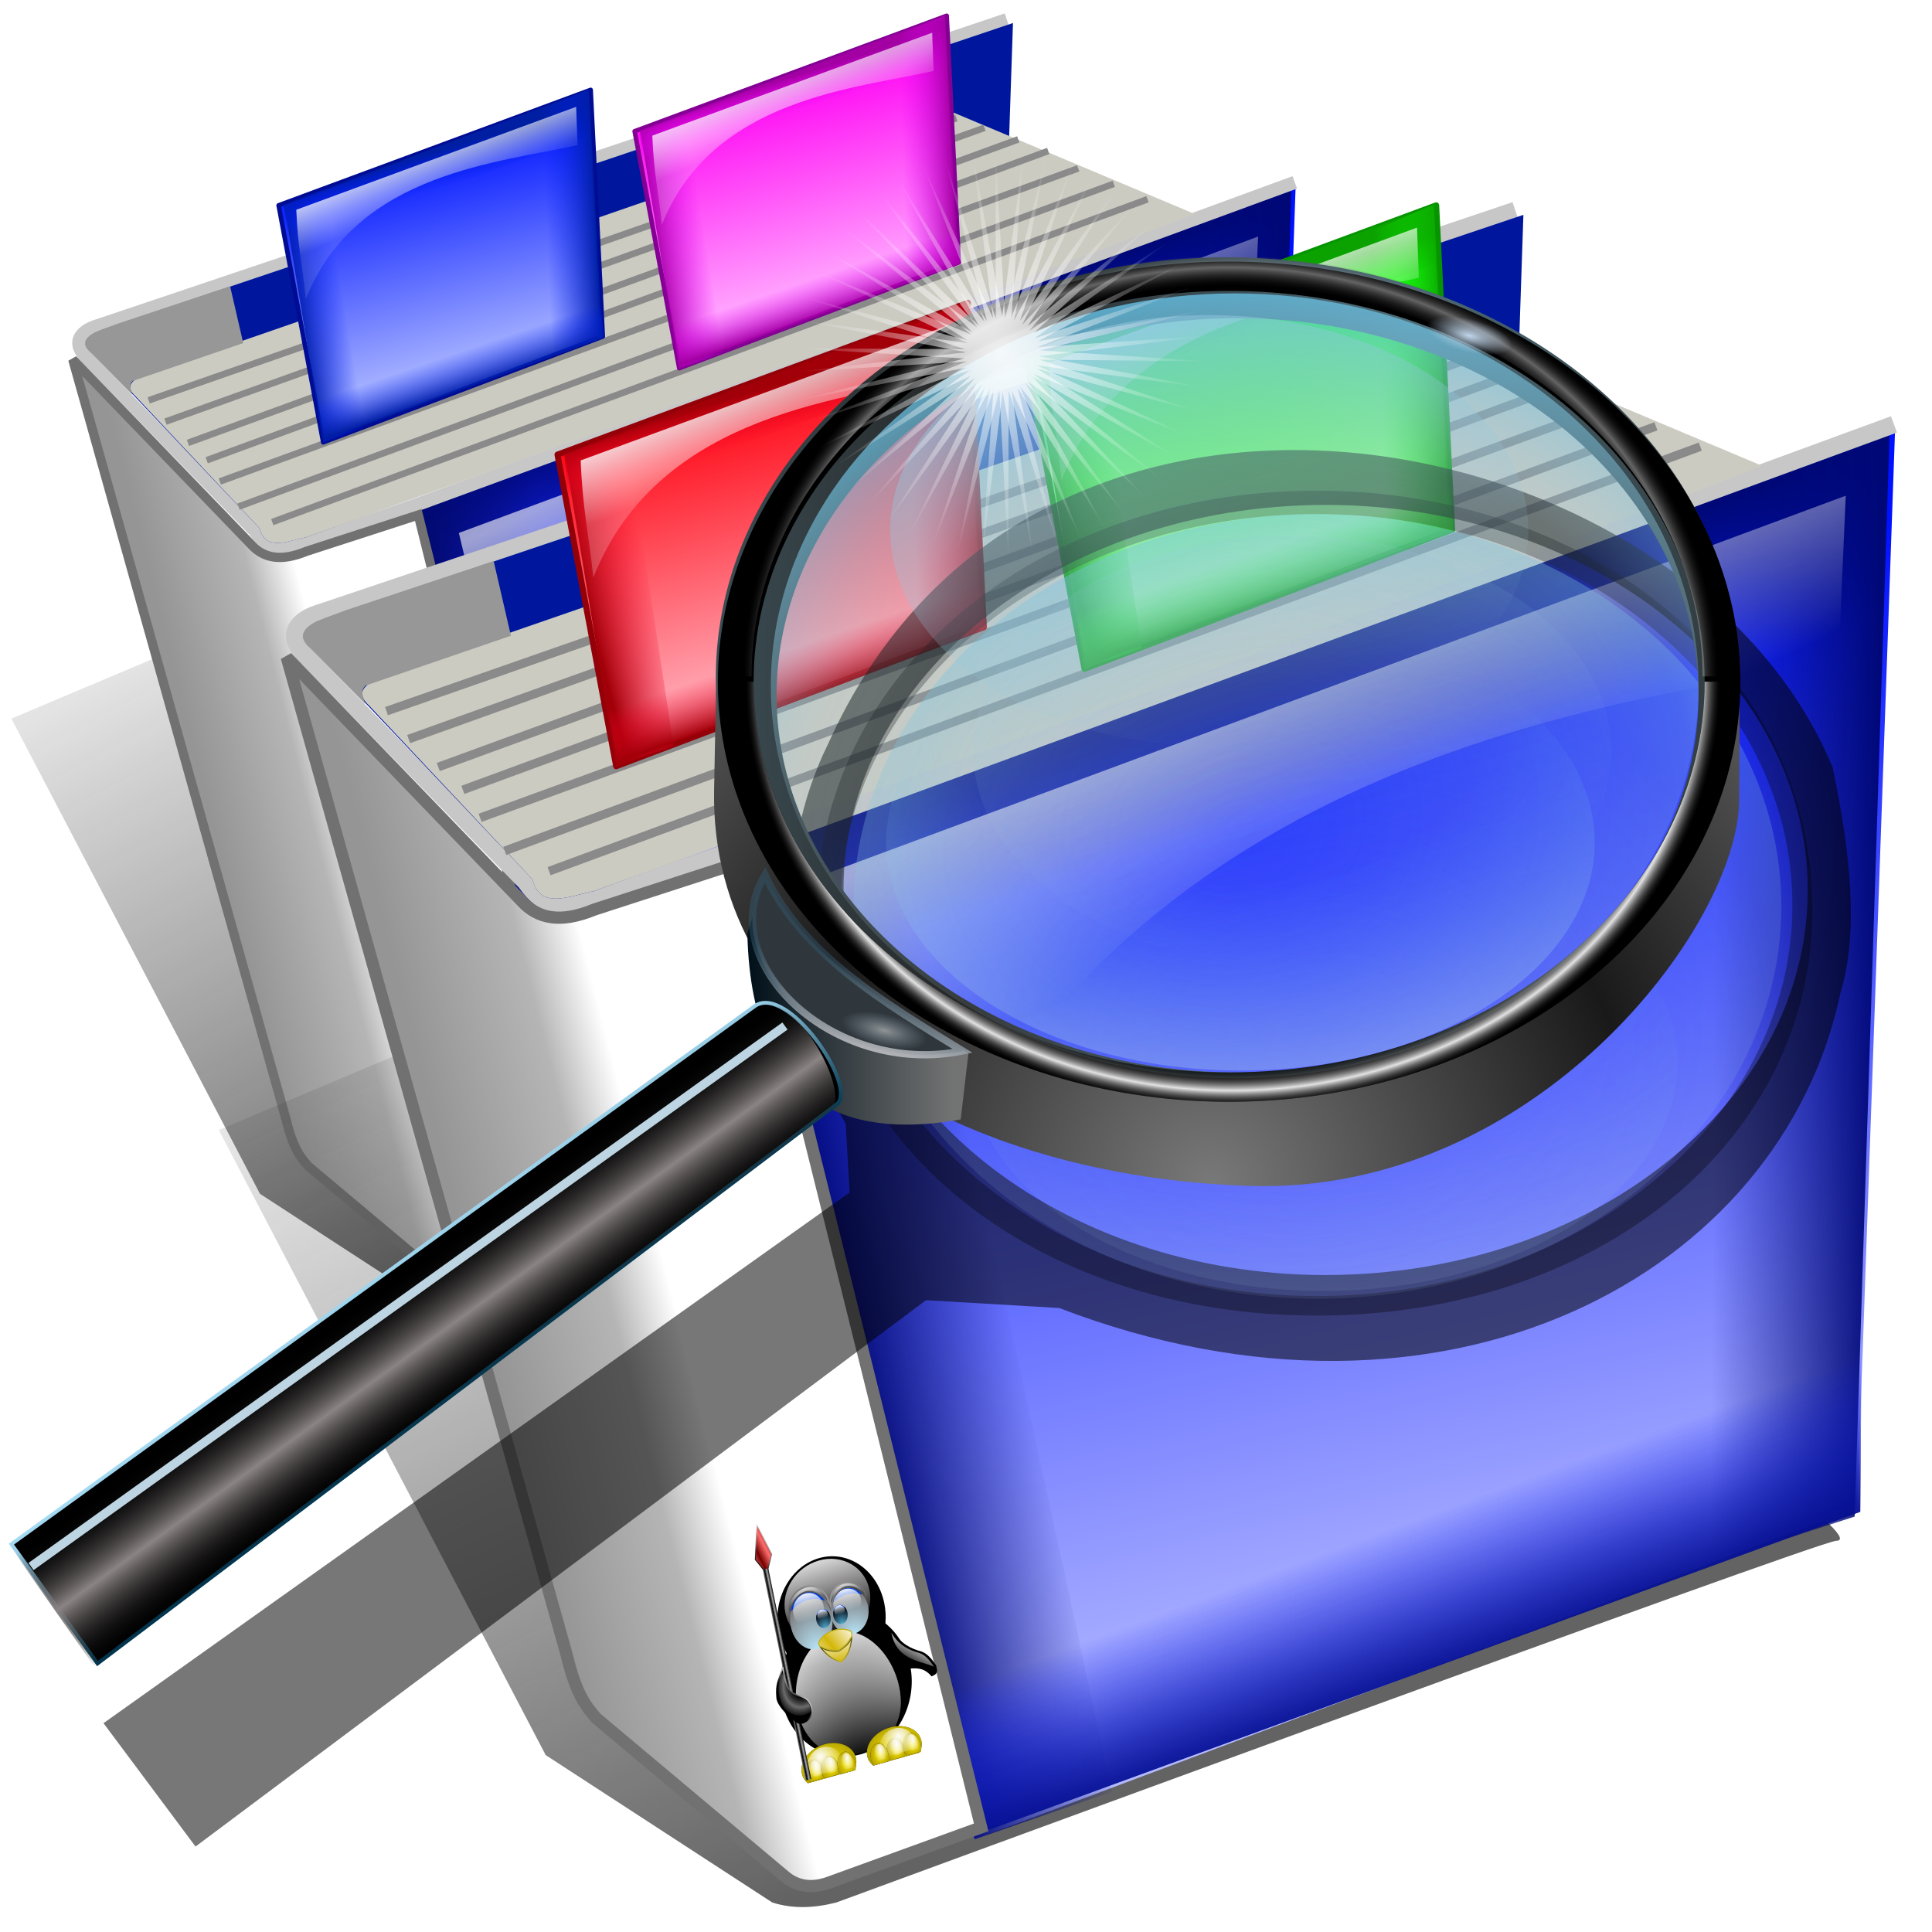 <?xml version="1.0" encoding="UTF-8" standalone="no"?>
<svg xmlns:a="http://ns.adobe.com/AdobeSVGViewerExtensions/3.0/" xmlns:dc="http://purl.org/dc/elements/1.1/" xmlns:cc="http://creativecommons.org/ns#" xmlns:rdf="http://www.w3.org/1999/02/22-rdf-syntax-ns#" xmlns:svg="http://www.w3.org/2000/svg" xmlns="http://www.w3.org/2000/svg" xmlns:xlink="http://www.w3.org/1999/xlink" xmlns:sodipodi="http://sodipodi.sourceforge.net/DTD/sodipodi-0.dtd" xmlns:inkscape="http://www.inkscape.org/namespaces/inkscape" sodipodi:docname="tuxcmd.svg" inkscape:version="1.0 (4035a4f, 2020-05-01)" id="svg8" version="1.1" viewBox="0 0 67.469 67.469" height="255" width="255">
 <defs id="defs2">
  <linearGradient id="linearGradient1352" inkscape:collect="always">
   <stop id="stop1348" stop-color="#242424" stop-opacity="0.708"/>
   <stop id="stop1350" offset="1" stop-color="#242424" stop-opacity="0"/>
  </linearGradient>
  <linearGradient id="linearGradient1338" inkscape:collect="always">
   <stop stop-opacity="0" stop-color="#eb00ff" id="stop1334"/>
   <stop stop-opacity="1" stop-color="#a200a2" id="stop1336" offset="1"/>
  </linearGradient>
  <linearGradient id="linearGradient1332" inkscape:collect="always">
   <stop stop-opacity="1" stop-color="#ffb4ff" id="stop1328"/>
   <stop stop-opacity="1" stop-color="#ff00f3" id="stop1330" offset="1"/>
  </linearGradient>
  <linearGradient inkscape:collect="always" id="linearGradient1326">
   <stop stop-opacity="0" stop-color="#001eff" id="stop1322"/>
   <stop stop-opacity="1" stop-color="#001ea2" offset="1" id="stop1324"/>
  </linearGradient>
  <linearGradient inkscape:collect="always" id="linearGradient1320">
   <stop stop-opacity="0.817" stop-color="#ffffff" id="stop1316"/>
   <stop stop-opacity="0.121" stop-color="#ffffff" offset="1" id="stop1318"/>
  </linearGradient>
  <linearGradient inkscape:collect="always" id="linearGradient1314">
   <stop stop-opacity="1" stop-color="#b4bfff" id="stop1310"/>
   <stop stop-opacity="1" stop-color="#0015ff" offset="1" id="stop1312"/>
  </linearGradient>
  <linearGradient inkscape:collect="always" id="linearGradient2606">
   <stop id="stop2602" stop-color="#0dff00" stop-opacity="0"/>
   <stop offset="1" id="stop2604" stop-color="#0ba200" stop-opacity="1"/>
  </linearGradient>
  <linearGradient inkscape:collect="always" id="linearGradient2600">
   <stop id="stop2596" stop-color="#beffb4" stop-opacity="1"/>
   <stop offset="1" id="stop2598" stop-color="#04ff00" stop-opacity="1"/>
  </linearGradient>
  <linearGradient id="linearGradient1080" inkscape:collect="always">
   <stop id="stop1076" stop-color="#ff0029" stop-opacity="0"/>
   <stop id="stop1078" offset="1" stop-color="#a20009" stop-opacity="1"/>
  </linearGradient>
  <linearGradient id="linearGradient1050" inkscape:collect="always">
   <stop id="stop1046" stop-color="#ffffff" stop-opacity="0.817"/>
   <stop id="stop1048" offset="1" stop-color="#ffffff" stop-opacity="0.209"/>
  </linearGradient>
  <linearGradient id="linearGradient1044" inkscape:collect="always">
   <stop id="stop1040" stop-color="#ffb4c0" stop-opacity="1"/>
   <stop id="stop1042" offset="1" stop-color="#ff000e" stop-opacity="1"/>
  </linearGradient>
  <linearGradient inkscape:collect="always" id="linearGradient979">
   <stop id="stop975" stop-color="#959595" stop-opacity="1"/>
   <stop id="stop985" offset="0.335" stop-color="#b5b5b5" stop-opacity="1"/>
   <stop id="stop983" offset="0.498" stop-color="#ffffff" stop-opacity="1"/>
   <stop offset="1" id="stop977" stop-color="#ffffff" stop-opacity="1"/>
  </linearGradient>
  <linearGradient inkscape:collect="always" id="linearGradient947">
   <stop id="stop943" stop-color="#ffffff" stop-opacity="0.605"/>
   <stop offset="1" id="stop945" stop-color="#ffffff" stop-opacity="0"/>
  </linearGradient>
  <linearGradient inkscape:collect="always" id="linearGradient935">
   <stop id="stop931" stop-color="#000877" stop-opacity="1"/>
   <stop offset="1" id="stop933" stop-color="#1e2eff" stop-opacity="0"/>
  </linearGradient>
  <linearGradient id="linearGradient925" inkscape:collect="always">
   <stop id="stop921" stop-color="#000877" stop-opacity="1"/>
   <stop id="stop923" offset="1" stop-color="#060b4e" stop-opacity="0"/>
  </linearGradient>
  <linearGradient inkscape:collect="always" id="linearGradient913">
   <stop id="stop909" stop-color="#b4b9ff" stop-opacity="1"/>
   <stop offset="1" id="stop911" stop-color="#0011ff" stop-opacity="1"/>
  </linearGradient>
  <linearGradient inkscape:collect="always" id="linearGradient905">
   <stop id="stop901" stop-color="#000877" stop-opacity="1"/>
   <stop offset="1" id="stop903" stop-color="#000979" stop-opacity="0"/>
  </linearGradient>
  <linearGradient gradientTransform="matrix(1.132,0,0,1.168,-4.002,-40.246)" inkscape:collect="always" xlink:href="#linearGradient905" id="linearGradient907" x1="29.24" y1="269.37" x2="34.21" y2="268.16" gradientUnits="userSpaceOnUse"/>
  <linearGradient gradientTransform="matrix(1.132,0,0,1.168,-4.002,-40.246)" inkscape:collect="always" xlink:href="#linearGradient913" id="linearGradient915" x1="49.15" y1="280.29" x2="42.52" y2="250.83" gradientUnits="userSpaceOnUse"/>
  <linearGradient gradientTransform="matrix(1.132,0,0,1.168,-4.002,-40.246)" inkscape:collect="always" xlink:href="#linearGradient925" id="linearGradient919" gradientUnits="userSpaceOnUse" x1="38.711" y1="251.57" x2="40.15" y2="256.14"/>
  <linearGradient inkscape:collect="always" xlink:href="#linearGradient935" id="linearGradient929" gradientUnits="userSpaceOnUse" x1="37.992" y1="249.4" x2="39.515" y2="254.74" gradientTransform="matrix(0.921,-0.679,-0.658,-0.95,168.628,555.873)"/>
  <linearGradient inkscape:collect="always" xlink:href="#linearGradient905" id="linearGradient939" gradientUnits="userSpaceOnUse" x1="29.24" y1="269.37" x2="34.21" y2="268.16" gradientTransform="matrix(-1.102,0.269,0.261,1.136,27.573,-51.932)"/>
  <linearGradient gradientTransform="matrix(1.132,0,0,1.168,-4.002,-40.246)" inkscape:collect="always" xlink:href="#linearGradient947" id="linearGradient949" x1="40.56" y1="252.19" x2="43.1" y2="257.72" gradientUnits="userSpaceOnUse"/>
  <linearGradient gradientTransform="matrix(1.132,0,0,1.168,-4.002,-40.246)" inkscape:collect="always" xlink:href="#linearGradient979" id="linearGradient981" x1="18.637" y1="271.16" x2="29.954" y2="268.21" gradientUnits="userSpaceOnUse"/>
  <linearGradient inkscape:collect="always" xlink:href="#linearGradient1080" id="linearGradient1026" gradientUnits="userSpaceOnUse" gradientTransform="matrix(0.374,-0.245,-0.31,-0.254,86.899,328.546)" x1="53.53" y1="251.04" x2="51.987" y2="246.32"/>
  <linearGradient inkscape:collect="always" xlink:href="#linearGradient1050" id="linearGradient1028" gradientUnits="userSpaceOnUse" x1="40.56" y1="252.19" x2="42.941" y2="258.02" gradientTransform="matrix(0.484,-0.051,0.035,0.349,-4.706,158.158)"/>
  <linearGradient inkscape:collect="always" xlink:href="#linearGradient1080" id="linearGradient1030" gradientUnits="userSpaceOnUse" gradientTransform="matrix(-0.463,0.13,0.145,0.328,8.45,153.232)" x1="32.758" y1="265.44" x2="28.12" y2="266.74"/>
  <linearGradient inkscape:collect="always" xlink:href="#linearGradient1080" id="linearGradient1034" gradientUnits="userSpaceOnUse" x1="44.33" y1="255.91" x2="43.16" y2="251.12" gradientTransform="matrix(0.484,-0.051,0.035,0.349,-4.706,158.158)"/>
  <linearGradient inkscape:collect="always" xlink:href="#linearGradient1080" id="linearGradient1036" gradientUnits="userSpaceOnUse" x1="37.705" y1="269.64" x2="32.595" y2="270.23" gradientTransform="matrix(0.484,-0.051,0.035,0.349,-4.706,158.158)"/>
  <linearGradient inkscape:collect="always" xlink:href="#linearGradient1044" id="linearGradient1038" gradientUnits="userSpaceOnUse" x1="49.15" y1="280.29" x2="42.52" y2="250.83" gradientTransform="matrix(0.484,-0.051,0.035,0.349,-4.706,158.158)"/>
  <linearGradient y2="254.74" x2="39.515" y1="249.4" x1="37.992" gradientTransform="matrix(0.921,-0.679,-0.658,-0.95,168.628,555.873)" gradientUnits="userSpaceOnUse" id="linearGradient1452" xlink:href="#linearGradient935" inkscape:collect="always"/>
  <linearGradient inkscape:collect="always" id="linearGradient3965">
   <stop id="stop3967" stop-color="#000000" stop-opacity="1"/>
   <stop offset="1" id="stop3969" stop-color="#ffffff" stop-opacity="1"/>
  </linearGradient>
  <linearGradient inkscape:collect="always" id="linearGradient3957">
   <stop id="stop3959" stop-color="#740000" stop-opacity="1"/>
   <stop offset="1" id="stop3961" stop-color="#ff6d6d" stop-opacity="1"/>
  </linearGradient>
  <linearGradient inkscape:collect="always" id="linearGradient3945">
   <stop id="stop3947" stop-color="#000000" stop-opacity="1"/>
   <stop offset="1" id="stop3949" stop-color="#a9a9a9" stop-opacity="1"/>
  </linearGradient>
  <linearGradient id="linearGradient3805">
   <stop id="stop3807" stop-color="#ccc" stop-opacity="1"/>
   <stop offset="0.62" id="stop3811" stop-color="#919191" stop-opacity="0"/>
   <stop id="stop3809" offset="1" stop-color="#cacaca" stop-opacity="0.532"/>
  </linearGradient>
  <linearGradient inkscape:collect="always" id="linearGradient3795">
   <stop id="stop3797" stop-color="#000000" stop-opacity="1"/>
   <stop offset="1" id="stop3799" stop-color="#c2c2c2" stop-opacity="1"/>
  </linearGradient>
  <linearGradient inkscape:collect="always" id="linearGradient3787">
   <stop id="stop3789" stop-color="#c1b11c" stop-opacity="1"/>
   <stop offset="1" id="stop3791" stop-color="#3e3909" stop-opacity="1"/>
  </linearGradient>
  <linearGradient id="linearGradient3767">
   <stop id="stop3769" stop-color="#222222" stop-opacity="1"/>
   <stop id="stop3775" offset="0.736" stop-color="#444444" stop-opacity="1"/>
   <stop offset="1" id="stop3771" stop-color="#969696" stop-opacity="1"/>
  </linearGradient>
  <linearGradient id="linearGradient2932">
   <stop id="stop2934" stop-color="white" stop-opacity="0"/>
   <stop offset="1" id="stop2936" stop-color="black" stop-opacity="1"/>
  </linearGradient>
  <linearGradient id="linearGradient2924">
   <stop id="stop2926" stop-color="#040000" stop-opacity="1"/>
   <stop id="stop2928" offset="1" stop-color="white" stop-opacity="1"/>
  </linearGradient>
  <linearGradient id="linearGradient3469" inkscape:collect="always">
   <stop id="stop3471" stop-color="#fbfbfb" stop-opacity="1"/>
   <stop id="stop3473" offset="1" stop-color="white" stop-opacity="0"/>
  </linearGradient>
  <linearGradient inkscape:collect="always" id="linearGradient3457">
   <stop id="stop3459" stop-color="#fe0" stop-opacity="1"/>
   <stop offset="1" id="stop3461" stop-color="#ffe500" stop-opacity="0.704"/>
  </linearGradient>
  <linearGradient inkscape:collect="always" id="linearGradient3443-3">
   <stop id="stop3445" stop-color="#ccc" stop-opacity="1"/>
   <stop offset="1" id="stop3447" stop-color="#ccc" stop-opacity="0"/>
  </linearGradient>
  <linearGradient inkscape:collect="always" id="linearGradient3433">
   <stop id="stop3435" stop-color="#d4b709" stop-opacity="1"/>
   <stop offset="1" id="stop3437" stop-color="white" stop-opacity="1"/>
  </linearGradient>
  <radialGradient gradientTransform="matrix(2.162,0,0,2.6,-139.897,-51.106)" id="radialGradient3407" cx="76.51" cy="49.45" r="14.862" fx="76.51" fy="49.45" gradientUnits="userSpaceOnUse">
   <stop id="stop3409-6" stop-color="#55b6de" stop-opacity="1"/>
   <stop offset="1" id="stop3411-7" stop-color="#000007" stop-opacity="1"/>
   <a:midPointStop offset="0" stop-color="#BBEBFF"/>
   <a:midPointStop offset="0.5" stop-color="#BBEBFF"/>
   <a:midPointStop offset="1" stop-color="#003DD7"/>
  </radialGradient>
  <linearGradient inkscape:collect="always" id="linearGradient2781">
   <stop id="stop2783" stop-color="#070707" stop-opacity="1"/>
   <stop offset="1" id="stop2785" stop-color="white" stop-opacity="1"/>
  </linearGradient>
  <linearGradient inkscape:collect="always" id="linearGradient2772">
   <stop id="stop2774" stop-color="#fff9f9" stop-opacity="0"/>
   <stop offset="1" id="stop2776" stop-color="white" stop-opacity="1"/>
  </linearGradient>
  <radialGradient gradientUnits="userSpaceOnUse" fy="49.45" fx="76.51" r="14.862" cy="49.45" cx="76.51" id="XMLID_25_" gradientTransform="matrix(2.162,0,0,2.6,-139.897,-51.106)">
   <stop id="stop184" stop-color="rgb(187,235,255)"/>
   <stop id="stop186" offset="1" stop-color="#7b7b7d" stop-opacity="1"/>
   <a:midPointStop offset="0" stop-color="#BBEBFF"/>
   <a:midPointStop offset="0.5" stop-color="#BBEBFF"/>
   <a:midPointStop offset="1" stop-color="#003DD7"/>
  </radialGradient>
  <linearGradient y2="40.478" x2="76.24" y1="31.681" x1="76.24" gradientUnits="userSpaceOnUse" id="XMLID_26_" gradientTransform="matrix(2.162,0,0,2.6,-140.292,-51.897)">
   <stop id="stop191" offset="8.046%" stop-color="rgb(255,255,255)"/>
   <stop id="stop193" offset="100%" stop-color="rgb(255,255,255)" stop-opacity="0"/>
  </linearGradient>
  <linearGradient gradientTransform="matrix(0.282,0,0,0.282,2.567,249.006)" inkscape:collect="always" xlink:href="#linearGradient2772" id="linearGradient4045" gradientUnits="userSpaceOnUse" x1="-103.26" y1="72.35" x2="-105.24" y2="11.419"/>
  <linearGradient inkscape:collect="always" xlink:href="#linearGradient2781" id="linearGradient4047" gradientUnits="userSpaceOnUse" gradientTransform="matrix(0.213,0,0,0.183,-35.699,252.184)" x1="13.847" y1="56.14" x2="13.847" y2="25.797"/>
  <linearGradient inkscape:collect="always" xlink:href="#XMLID_26_" id="linearGradient4053" gradientUnits="userSpaceOnUse" gradientTransform="matrix(2.162,0,0,2.6,-140.292,-51.897)" x1="76.24" y1="31.681" x2="76.24" y2="40.478"/>
  <linearGradient gradientTransform="matrix(0.195,0,0,0.195,-54.298,249.965)" inkscape:collect="always" xlink:href="#linearGradient2932" id="linearGradient4055" gradientUnits="userSpaceOnUse" x1="129.31" y1="120.41" x2="135.86" y2="231.23"/>
  <linearGradient inkscape:collect="always" xlink:href="#XMLID_26_" id="linearGradient4063" gradientUnits="userSpaceOnUse" gradientTransform="matrix(1.963,0,0,2.104,-129.476,-43.562)" x1="76.24" y1="31.681" x2="76.24" y2="40.478"/>
  <linearGradient inkscape:collect="always" xlink:href="#linearGradient3433" id="linearGradient4069" gradientUnits="userSpaceOnUse" gradientTransform="matrix(0.25,0,0,0.228,-32.972,261.479)" spreadMethod="reflect" x1="19.429" y1="56.849" x2="21.18" y2="30.754"/>
  <linearGradient gradientTransform="matrix(0.195,0,0,0.195,-54.298,249.965)" inkscape:collect="always" xlink:href="#linearGradient3787" id="linearGradient4071" gradientUnits="userSpaceOnUse" x1="134.05" y1="125.37" x2="133.05" y2="101.5"/>
  <linearGradient inkscape:collect="always" xlink:href="#linearGradient3443-3" id="linearGradient4073" gradientUnits="userSpaceOnUse" gradientTransform="matrix(-0.282,0,0,0.282,-3.737,248.563)" x1="26.28" y1="92.44" x2="37.17" y2="105.87"/>
  <linearGradient inkscape:collect="always" xlink:href="#linearGradient2781" id="linearGradient4107" gradientUnits="userSpaceOnUse" gradientTransform="matrix(-0.186,0,0,0.157,-21.872,254.312)" x1="13.847" y1="56.14" x2="13.847" y2="25.797"/>
  <linearGradient inkscape:collect="always" xlink:href="#linearGradient3433" id="linearGradient4111" gradientUnits="userSpaceOnUse" gradientTransform="matrix(0.25,0,0,0.228,-32.972,261.479)" spreadMethod="reflect" x1="12.985" y1="40.449" x2="35.681" y2="28.739"/>
  <linearGradient gradientTransform="matrix(0.195,0,0,0.195,-54.298,249.965)" inkscape:collect="always" xlink:href="#linearGradient3795" id="linearGradient4113" gradientUnits="userSpaceOnUse" x1="63.59" y1="144.75" x2="76.27" y2="137.98"/>
  <linearGradient inkscape:collect="always" xlink:href="#linearGradient3957" id="linearGradient4117" gradientUnits="userSpaceOnUse" gradientTransform="matrix(0.762,0,0,1.003,195.825,-31.903)" spreadMethod="reflect" x1="-7.562" y1="47.963" x2="3.443" y2="43.844"/>
  <linearGradient inkscape:collect="always" xlink:href="#linearGradient3965" id="linearGradient4119" gradientUnits="userSpaceOnUse" gradientTransform="matrix(0.762,0,0,1.003,195.825,-31.903)" x1="-8.739" y1="64.15" x2="17.861" y2="37.37"/>
  <linearGradient inkscape:collect="always" xlink:href="#linearGradient3945" id="linearGradient4121" gradientUnits="userSpaceOnUse" gradientTransform="matrix(0.541,0,0,0.958,212.323,20.956)" spreadMethod="reflect" x1="-33.545" y1="124.62" x2="-29.72" y2="124.62"/>
  <radialGradient inkscape:collect="always" xlink:href="#linearGradient2924" id="radialGradient3589" gradientUnits="userSpaceOnUse" gradientTransform="matrix(0.304,-0.294,0.275,0.285,-124.017,270.466)" cx="125.41" cy="208.25" fx="125.41" fy="208.25" r="61.24"/>
  <radialGradient inkscape:collect="always" xlink:href="#linearGradient3767" id="radialGradient3595" gradientUnits="userSpaceOnUse" gradientTransform="matrix(0.211,-0.009,0.01,0.234,-56.82,242.947)" cx="105.99" cy="91" fx="105.99" fy="91" r="25.73"/>
  <radialGradient inkscape:collect="always" xlink:href="#XMLID_25_" id="radialGradient3597" gradientUnits="userSpaceOnUse" gradientTransform="matrix(2.162,0,0,2.6,-139.897,-51.106)" cx="76.51" cy="49.45" fx="76.51" fy="49.45" r="14.862"/>
  <radialGradient inkscape:collect="always" xlink:href="#XMLID_25_" id="radialGradient3603" gradientUnits="userSpaceOnUse" gradientTransform="matrix(2.162,0,0,2.6,-139.897,-51.106)" cx="76.51" cy="49.45" fx="76.51" fy="49.45" r="14.862"/>
  <radialGradient inkscape:collect="always" xlink:href="#radialGradient3407" id="radialGradient3607" gradientUnits="userSpaceOnUse" gradientTransform="matrix(1.963,0,0,2.104,-129.116,-42.922)" cx="76.51" cy="49.45" fx="76.51" fy="49.45" r="14.862"/>
  <radialGradient inkscape:collect="always" xlink:href="#radialGradient3407" id="radialGradient3611" gradientUnits="userSpaceOnUse" gradientTransform="matrix(1.963,0,0,2.104,-129.116,-42.922)" cx="76.51" cy="49.45" fx="76.51" fy="49.45" r="14.862"/>
  <radialGradient inkscape:collect="always" xlink:href="#linearGradient3457" id="radialGradient3621" gradientUnits="userSpaceOnUse" gradientTransform="matrix(0.266,0.008,-0.004,0.163,-51.323,267.692)" cx="57.5" cy="155.54" fx="57.5" fy="155.54" r="27.28"/>
  <radialGradient inkscape:collect="always" xlink:href="#linearGradient3457" id="radialGradient3623" gradientUnits="userSpaceOnUse" gradientTransform="matrix(1.126,0.032,-0.018,0.637,-13.705,82.041)" cx="57.5" cy="155.54" fx="57.5" fy="155.54" r="27.28"/>
  <radialGradient inkscape:collect="always" xlink:href="#linearGradient3469" id="radialGradient3625" gradientUnits="userSpaceOnUse" gradientTransform="matrix(-0.802,-0.034,0.016,-0.683,87.925,281.807)" cx="56.54" cy="151.19" fx="56.54" fy="151.19" r="27.28"/>
  <radialGradient inkscape:collect="always" xlink:href="#linearGradient3457" id="radialGradient3627" gradientUnits="userSpaceOnUse" gradientTransform="matrix(-0.266,0.008,0.004,0.159,-5.019,268.611)" cx="57.5" cy="155.54" fx="57.5" fy="155.54" r="27.28"/>
  <radialGradient inkscape:collect="always" xlink:href="#linearGradient3457" id="radialGradient3629" gradientUnits="userSpaceOnUse" gradientTransform="matrix(1.126,0.032,-0.018,0.637,-13.705,82.041)" cx="57.5" cy="155.54" fx="57.5" fy="155.54" r="27.28"/>
  <radialGradient inkscape:collect="always" xlink:href="#linearGradient3469" id="radialGradient3631" gradientUnits="userSpaceOnUse" gradientTransform="matrix(-0.802,-0.034,0.016,-0.683,87.925,281.807)" cx="56.54" cy="151.19" fx="56.54" fy="151.19" r="27.28"/>
  <radialGradient inkscape:collect="always" xlink:href="#linearGradient3457" id="radialGradient3633" gradientUnits="userSpaceOnUse" gradientTransform="matrix(1.126,0.032,-0.018,0.637,-13.705,82.041)" cx="57.5" cy="155.54" fx="57.5" fy="155.54" r="27.28"/>
  <radialGradient inkscape:collect="always" xlink:href="#linearGradient3469" id="radialGradient3635" gradientUnits="userSpaceOnUse" gradientTransform="matrix(-0.802,-0.034,0.016,-0.683,87.925,281.807)" cx="56.54" cy="151.19" fx="56.54" fy="151.19" r="27.28"/>
  <radialGradient inkscape:collect="always" xlink:href="#linearGradient3457" id="radialGradient3637" gradientUnits="userSpaceOnUse" gradientTransform="matrix(1.126,0.032,-0.018,0.637,-13.705,82.041)" cx="57.5" cy="155.54" fx="57.5" fy="155.54" r="27.28"/>
  <radialGradient inkscape:collect="always" xlink:href="#linearGradient3469" id="radialGradient3639" gradientUnits="userSpaceOnUse" gradientTransform="matrix(-0.802,-0.034,0.016,-0.683,87.925,281.807)" cx="56.54" cy="151.19" fx="56.54" fy="151.19" r="27.28"/>
  <radialGradient inkscape:collect="always" xlink:href="#linearGradient3457" id="radialGradient3641" gradientUnits="userSpaceOnUse" gradientTransform="matrix(1.126,0.032,-0.018,0.637,-13.705,82.041)" cx="57.5" cy="155.54" fx="57.5" fy="155.54" r="27.28"/>
  <radialGradient inkscape:collect="always" xlink:href="#linearGradient3469" id="radialGradient3643" gradientUnits="userSpaceOnUse" gradientTransform="matrix(-0.802,-0.034,0.016,-0.683,87.925,281.807)" cx="56.54" cy="151.19" fx="56.54" fy="151.19" r="27.28"/>
  <radialGradient inkscape:collect="always" xlink:href="#linearGradient3457" id="radialGradient3645" gradientUnits="userSpaceOnUse" gradientTransform="matrix(1.126,0.032,-0.018,0.637,-13.705,82.041)" cx="57.5" cy="155.54" fx="57.5" fy="155.54" r="27.28"/>
  <radialGradient inkscape:collect="always" xlink:href="#linearGradient3469" id="radialGradient3647" gradientUnits="userSpaceOnUse" gradientTransform="matrix(-0.802,-0.034,0.016,-0.683,87.925,281.807)" cx="56.54" cy="151.19" fx="56.54" fy="151.19" r="27.28"/>
  <radialGradient inkscape:collect="always" xlink:href="#linearGradient3469" id="radialGradient3649" gradientUnits="userSpaceOnUse" gradientTransform="matrix(0.189,-0.008,-0.004,-0.17,-28.979,318.363)" cx="56.54" cy="151.19" fx="56.54" fy="151.19" r="27.28"/>
  <radialGradient inkscape:collect="always" xlink:href="#linearGradient3469" id="radialGradient3651" gradientUnits="userSpaceOnUse" gradientTransform="matrix(-0.189,-0.009,0.004,-0.175,-27.363,318.909)" cx="56.54" cy="151.19" fx="56.54" fy="151.19" r="27.28"/>
  <radialGradient inkscape:collect="always" xlink:href="#linearGradient3767" id="radialGradient3655" gradientUnits="userSpaceOnUse" gradientTransform="matrix(-0.184,-0.007,-0.008,0.2,-3.401,246.416)" cx="105.99" cy="91" fx="105.99" fy="91" r="25.73"/>
  <radialGradient inkscape:collect="always" xlink:href="#linearGradient3805" id="radialGradient3661" gradientUnits="userSpaceOnUse" gradientTransform="matrix(-0.245,-0.228,0.297,-0.319,-56.455,338.542)" spreadMethod="reflect" cx="85.82" cy="135.88" fx="85.82" fy="135.88" r="14.231"/>
  <linearGradient y2="40.478" x2="76.24" y1="31.681" x1="76.24" gradientTransform="matrix(2.162,0,0,2.6,-140.292,-51.897)" gradientUnits="userSpaceOnUse" id="linearGradient2256" xlink:href="#XMLID_26_" inkscape:collect="always"/>
  <linearGradient y2="40.478" x2="76.24" y1="31.681" x1="76.24" gradientTransform="matrix(1.963,0,0,2.104,-129.476,-43.562)" gradientUnits="userSpaceOnUse" id="linearGradient2258" xlink:href="#XMLID_26_" inkscape:collect="always"/>
  <filter height="1.027" y="-0.014" width="1.02" x="-0.001" id="filter2564" inkscape:collect="always" color-interpolation-filters="sRGB">
   <feGaussianBlur id="feGaussianBlur2566" stdDeviation="0.208" inkscape:collect="always"/>
  </filter>
  <linearGradient y2="246.32" x2="51.987" y1="251.04" x1="53.53" gradientTransform="matrix(0.374,-0.245,-0.31,-0.254,103.252,325.143)" gradientUnits="userSpaceOnUse" id="linearGradient2584" xlink:href="#linearGradient2606" inkscape:collect="always"/>
  <linearGradient y2="258.02" x2="42.941" y1="252.19" x1="40.56" gradientTransform="matrix(0.484,-0.051,0.035,0.349,11.647,154.755)" gradientUnits="userSpaceOnUse" id="linearGradient2586" xlink:href="#linearGradient1050" inkscape:collect="always"/>
  <linearGradient y2="266.74" x2="28.12" y1="265.44" x1="32.758" gradientTransform="matrix(-0.463,0.13,0.145,0.328,24.802,149.829)" gradientUnits="userSpaceOnUse" id="linearGradient2588" xlink:href="#linearGradient2606" inkscape:collect="always"/>
  <linearGradient y2="251.12" x2="43.16" y1="255.91" x1="44.33" gradientTransform="matrix(0.484,-0.051,0.035,0.349,11.647,154.755)" gradientUnits="userSpaceOnUse" id="linearGradient2590" xlink:href="#linearGradient2606" inkscape:collect="always"/>
  <linearGradient y2="270.23" x2="32.595" y1="269.64" x1="37.705" gradientTransform="matrix(0.484,-0.051,0.035,0.349,11.647,154.755)" gradientUnits="userSpaceOnUse" id="linearGradient2592" xlink:href="#linearGradient2606" inkscape:collect="always"/>
  <linearGradient y2="250.83" x2="42.52" y1="280.29" x1="49.15" gradientTransform="matrix(0.484,-0.051,0.035,0.349,11.647,154.755)" gradientUnits="userSpaceOnUse" id="linearGradient2594" xlink:href="#linearGradient2600" inkscape:collect="always"/>
  <linearGradient inkscape:collect="always" id="linearGradient981-3">
   <stop id="stop977-6" stop-color="#ffffff" stop-opacity="0.465"/>
   <stop offset="1" id="stop979" stop-color="#c1d7ec" stop-opacity="0"/>
  </linearGradient>
  <linearGradient inkscape:collect="always" id="linearGradient4265">
   <stop stop-opacity="0" stop-color="#64c2e7" id="stop4267"/>
   <stop stop-opacity="0" stop-color="#64c2e7" id="stop4269" offset="0.445"/>
   <stop stop-opacity="0.102" stop-color="#b7d8e6" offset="1" id="stop4271"/>
  </linearGradient>
  <linearGradient inkscape:collect="always" id="linearGradient4257">
   <stop stop-opacity="0" stop-color="#b7d8e4" id="stop4259"/>
   <stop stop-opacity="0.15" stop-color="#9ec7d6" id="stop4261" offset="0.698"/>
   <stop stop-opacity="0.421" stop-color="#64c2e7" offset="1" id="stop4263"/>
  </linearGradient>
  <linearGradient inkscape:collect="always" id="linearGradient4251">
   <stop stop-opacity="0.135" stop-color="#92c8df" id="stop4253"/>
   <stop stop-opacity="0" stop-color="#92c8df" offset="1" id="stop4255"/>
  </linearGradient>
  <linearGradient id="linearGradient4431" inkscape:collect="always">
   <stop stop-opacity="1" stop-color="#c1d7ec" id="stop4433"/>
   <stop stop-opacity="0" stop-color="#c1d7ec" id="stop4435" offset="1"/>
  </linearGradient>
  <linearGradient id="linearGradient4365" inkscape:collect="always">
   <stop stop-opacity="0.742" stop-color="#ffffff" id="stop4367"/>
   <stop stop-opacity="0" stop-color="#ffffff" id="stop4369" offset="1"/>
  </linearGradient>
  <linearGradient id="linearGradient4322" inkscape:collect="always">
   <stop stop-opacity="1" stop-color="#8b8484" id="stop4324"/>
   <stop stop-opacity="0" stop-color="#000000" id="stop4326" offset="1"/>
  </linearGradient>
  <linearGradient id="linearGradient4312" inkscape:collect="always">
   <stop stop-opacity="1" stop-color="#ade2fb" id="stop4314"/>
   <stop stop-opacity="1" stop-color="#00344d" id="stop4316" offset="1"/>
  </linearGradient>
  <linearGradient id="linearGradient4302" inkscape:collect="always">
   <stop stop-opacity="1" stop-color="#001019" id="stop4304"/>
   <stop stop-opacity="1" stop-color="#737373" id="stop4306" offset="1"/>
  </linearGradient>
  <linearGradient id="linearGradient4292" inkscape:collect="always">
   <stop stop-opacity="1" stop-color="#dcd4d4" id="stop4294"/>
   <stop stop-opacity="0.447" stop-color="#345a70" id="stop4296" offset="1"/>
  </linearGradient>
  <linearGradient id="linearGradient4280" inkscape:collect="always">
   <stop stop-opacity="1" stop-color="#797979" id="stop4282"/>
   <stop stop-opacity="1" stop-color="#191919" id="stop4284" offset="1"/>
  </linearGradient>
  <linearGradient id="linearGradient4215" inkscape:collect="always">
   <stop stop-opacity="0.526" stop-color="#92c8df" id="stop4217"/>
   <stop stop-opacity="0" stop-color="#92c8df" id="stop4219" offset="1"/>
  </linearGradient>
  <linearGradient id="linearGradient4203" inkscape:collect="always">
   <stop stop-opacity="0" stop-color="#64c2e7" id="stop4205"/>
   <stop stop-opacity="0" stop-color="#64c2e7" offset="0.445" id="stop4211"/>
   <stop stop-opacity="0.363" stop-color="#b7d8e6" id="stop4207" offset="1"/>
  </linearGradient>
  <linearGradient id="linearGradient4191" inkscape:collect="always">
   <stop stop-opacity="0" stop-color="#b7d8e4" id="stop4193"/>
   <stop stop-opacity="0.195" stop-color="#9ec7d6" offset="0.698" id="stop4199"/>
   <stop stop-opacity="0.809" stop-color="#64c2e7" id="stop4195" offset="1"/>
  </linearGradient>
  <linearGradient id="linearGradient4181" inkscape:collect="always">
   <stop stop-opacity="1" stop-color="#242424" id="stop4183"/>
   <stop stop-opacity="1" stop-color="#4e6e7a" id="stop4185" offset="1"/>
  </linearGradient>
  <linearGradient inkscape:collect="always" id="linearGradient4145-3">
   <stop stop-opacity="1" stop-color="#242424" id="stop4165"/>
   <stop stop-opacity="0" stop-color="#000000" id="stop4167" offset="0.915"/>
   <stop stop-opacity="0.443" stop-color="#e3e3e3" offset="0.962" id="stop4169"/>
   <stop stop-opacity="0" stop-color="#242424" offset="1" id="stop4171"/>
  </linearGradient>
  <linearGradient id="linearGradient4145" inkscape:collect="always">
   <stop stop-opacity="1" stop-color="#242424" id="stop4147"/>
   <stop stop-opacity="0" stop-color="#000000" offset="0.915" id="stop4153"/>
   <stop stop-opacity="1" stop-color="#e3e3e3" id="stop4155" offset="0.962"/>
   <stop stop-opacity="0" stop-color="#242424" id="stop4149" offset="1"/>
  </linearGradient>
  <radialGradient spreadMethod="pad" gradientUnits="userSpaceOnUse" gradientTransform="matrix(0.101,-8.7833993e-4,7.671038e-4,0.088,-107.413,267.626)" r="168.51" fy="251.04" fx="433.01" cy="251.04" cx="433.01" id="radialGradient4151" xlink:href="#linearGradient4145" inkscape:collect="always"/>
  <radialGradient r="168.51" fy="251.04" fx="433.01" cy="251.04" cx="433.01" spreadMethod="pad" gradientTransform="matrix(0.101,8.7833993e-4,7.671038e-4,-0.088,-107.486,310.839)" gradientUnits="userSpaceOnUse" id="radialGradient4161" xlink:href="#linearGradient4145-3" inkscape:collect="always"/>
  <linearGradient gradientTransform="matrix(0.106,0,0,0.106,-109.49,262.728)" spreadMethod="reflect" gradientUnits="userSpaceOnUse" y2="219.33" x2="493.09" y1="219.98" x1="346.39" id="linearGradient4187" xlink:href="#linearGradient4181" inkscape:collect="always"/>
  <radialGradient gradientUnits="userSpaceOnUse" gradientTransform="matrix(0.145,-0.031,0.025,0.12,-135.226,271.532)" r="152.9" fy="305.12" fx="444.13" cy="305.12" cx="444.13" id="radialGradient4197" xlink:href="#linearGradient4191" inkscape:collect="always"/>
  <radialGradient gradientUnits="userSpaceOnUse" gradientTransform="matrix(-0.183,0.01,-0.006,-0.106,14.103,318.414)" r="116.77" fy="298.85" fx="414.93" cy="298.85" cx="414.93" id="radialGradient4209" xlink:href="#linearGradient4203" inkscape:collect="always"/>
  <linearGradient gradientTransform="matrix(0.106,0,0,0.106,-110.311,260.677)" gradientUnits="userSpaceOnUse" y2="280.48" x2="461.94" y1="146.29" x1="417.42" id="linearGradient4221" xlink:href="#linearGradient4215" inkscape:collect="always"/>
  <radialGradient r="152.9" fy="305.12" fx="444.13" cy="305.12" cx="444.13" gradientTransform="matrix(0.145,-0.031,0.025,0.12,-132.33,279.234)" gradientUnits="userSpaceOnUse" id="radialGradient4243" xlink:href="#linearGradient4257" inkscape:collect="always"/>
  <radialGradient r="116.77" fy="298.85" fx="414.93" cy="298.85" cx="414.93" gradientTransform="matrix(-0.183,0.01,-0.006,-0.106,16.999,326.115)" gradientUnits="userSpaceOnUse" id="radialGradient4245" xlink:href="#linearGradient4265" inkscape:collect="always"/>
  <linearGradient y2="280.48" x2="461.94" y1="146.29" x1="417.42" gradientTransform="matrix(0.106,0,0,0.106,-107.415,268.379)" gradientUnits="userSpaceOnUse" id="linearGradient4247" xlink:href="#linearGradient4251" inkscape:collect="always"/>
  <radialGradient spreadMethod="reflect" gradientUnits="userSpaceOnUse" gradientTransform="matrix(0.088,-0.002,0.002,0.087,-102.704,264.138)" r="171.15" fy="500.99" fx="425.4" cy="500.99" cx="425.4" id="radialGradient4288" xlink:href="#linearGradient4280" inkscape:collect="always"/>
  <linearGradient gradientTransform="matrix(0.106,0,0,0.106,-64.105,264.163)" gradientUnits="userSpaceOnUse" y2="327.93" x2="-127.69" y1="359.54" x1="-135.35" id="linearGradient4298" xlink:href="#linearGradient4292" inkscape:collect="always"/>
  <linearGradient gradientTransform="matrix(0.106,0,0,0.106,-109.49,262.728)" gradientUnits="userSpaceOnUse" y2="355.74" x2="341.94" y1="355.74" x1="274.19" id="linearGradient4308" xlink:href="#linearGradient4302" inkscape:collect="always"/>
  <linearGradient gradientTransform="matrix(0.106,0,0,0.106,-109.49,262.728)" gradientUnits="userSpaceOnUse" y2="477.67" x2="190.83" y1="436.38" x1="160.12" id="linearGradient4318" xlink:href="#linearGradient4312" inkscape:collect="always"/>
  <linearGradient gradientTransform="matrix(0.106,0,0,0.106,-109.49,262.728)" spreadMethod="reflect" gradientUnits="userSpaceOnUse" y2="478.06" x2="194.84" y1="459.35" x1="181.29" id="linearGradient4328" xlink:href="#linearGradient4322" inkscape:collect="always"/>
  <filter color-interpolation-filters="sRGB" height="1.086" y="-0.043" width="1.062" x="-0.031" id="filter4340" inkscape:collect="always">
   <feGaussianBlur id="feGaussianBlur4342" stdDeviation="3.005" inkscape:collect="always"/>
  </filter>
  <radialGradient gradientUnits="userSpaceOnUse" gradientTransform="matrix(0.265,0,0,0.265,-26.323,267.732)" r="27.27" fy="38.45" fx="-171.04" cy="38.45" cx="-171.04" id="radialGradient4371" xlink:href="#linearGradient4365" inkscape:collect="always"/>
  <radialGradient gradientUnits="userSpaceOnUse" gradientTransform="matrix(0.106,0,0,0.04,-42.68,282.007)" r="14.516" fy="9.02" fx="529.86" cy="9.02" cx="529.86" id="radialGradient4437" xlink:href="#linearGradient4431" inkscape:collect="always"/>
  <radialGradient r="14.516" fy="9.02" fx="529.86" cy="9.02" cx="529.86" gradientTransform="matrix(0.106,0,0,0.04,-56.64,310.495)" gradientUnits="userSpaceOnUse" id="radialGradient4441" xlink:href="#linearGradient981-3" inkscape:collect="always"/>
  <filter color-interpolation-filters="sRGB" height="1.054" y="-0.027" width="1.043" x="-0.022" id="filter4250" inkscape:collect="always">
   <feGaussianBlur id="feGaussianBlur4252" stdDeviation="5.179" inkscape:collect="always"/>
  </filter>
  <radialGradient r="27.27" fy="38.45" fx="-171.04" cy="38.45" cx="-171.04" gradientTransform="matrix(1,0,0,1,306.38,-5.258)" gradientUnits="userSpaceOnUse" id="radialGradient1004" xlink:href="#linearGradient4365" inkscape:collect="always"/>
  <filter height="1.026" y="-0.013" width="1.022" x="-0.011" id="filter1010" inkscape:collect="always" color-interpolation-filters="sRGB">
   <feGaussianBlur id="feGaussianBlur1012" stdDeviation="1.499" inkscape:collect="always"/>
  </filter>
  <linearGradient y2="246.32" x2="51.987" y1="251.04" x1="53.53" gradientTransform="matrix(0.284,-0.186,-0.236,-0.193,73.432,297.326)" gradientUnits="userSpaceOnUse" id="linearGradient1262" xlink:href="#linearGradient1338" inkscape:collect="always"/>
  <linearGradient y2="258.02" x2="42.941" y1="252.19" x1="40.56" gradientTransform="matrix(0.368,-0.039,0.026,0.265,3.784,167.779)" gradientUnits="userSpaceOnUse" id="linearGradient1264" xlink:href="#linearGradient1050" inkscape:collect="always"/>
  <linearGradient y2="266.74" x2="28.12" y1="265.44" x1="32.758" gradientTransform="matrix(-0.352,0.099,0.11,0.249,13.786,164.034)" gradientUnits="userSpaceOnUse" id="linearGradient1266" xlink:href="#linearGradient1338" inkscape:collect="always"/>
  <linearGradient y2="251.12" x2="43.16" y1="255.43" x1="44.33" gradientTransform="matrix(0.368,-0.039,0.026,0.265,3.784,167.779)" gradientUnits="userSpaceOnUse" id="linearGradient1268" xlink:href="#linearGradient1338" inkscape:collect="always"/>
  <linearGradient y2="270.23" x2="32.595" y1="270" x1="37.603" gradientTransform="matrix(0.368,-0.039,0.026,0.265,3.784,167.779)" gradientUnits="userSpaceOnUse" id="linearGradient1270" xlink:href="#linearGradient1338" inkscape:collect="always"/>
  <linearGradient y2="250.83" x2="42.52" y1="280.29" x1="49.15" gradientTransform="matrix(0.368,-0.039,0.026,0.265,3.784,167.779)" gradientUnits="userSpaceOnUse" id="linearGradient1272" xlink:href="#linearGradient1332" inkscape:collect="always"/>
  <linearGradient y2="246.32" x2="51.987" y1="251.04" x1="53.53" gradientTransform="matrix(0.284,-0.186,-0.236,-0.193,60.999,299.913)" gradientUnits="userSpaceOnUse" id="linearGradient1274" xlink:href="#linearGradient1326" inkscape:collect="always"/>
  <linearGradient y2="258.02" x2="42.941" y1="252.19" x1="40.56" gradientTransform="matrix(0.368,-0.039,0.026,0.265,-8.649,170.366)" gradientUnits="userSpaceOnUse" id="linearGradient1276" xlink:href="#linearGradient1320" inkscape:collect="always"/>
  <linearGradient y2="266.74" x2="28.12" y1="265.44" x1="32.758" gradientTransform="matrix(-0.352,0.099,0.11,0.249,1.353,166.621)" gradientUnits="userSpaceOnUse" id="linearGradient1278" xlink:href="#linearGradient1326" inkscape:collect="always"/>
  <linearGradient y2="251.12" x2="43.16" y1="255.91" x1="44.33" gradientTransform="matrix(0.368,-0.039,0.026,0.265,-8.649,170.366)" gradientUnits="userSpaceOnUse" id="linearGradient1280" xlink:href="#linearGradient1326" inkscape:collect="always"/>
  <linearGradient y2="270.23" x2="32.595" y1="270" x1="37.26" gradientTransform="matrix(0.368,-0.039,0.026,0.265,-8.649,170.366)" gradientUnits="userSpaceOnUse" id="linearGradient1282" xlink:href="#linearGradient1326" inkscape:collect="always"/>
  <linearGradient y2="250.83" x2="42.52" y1="280.29" x1="49.15" gradientTransform="matrix(0.368,-0.039,0.026,0.265,-8.649,170.366)" gradientUnits="userSpaceOnUse" id="linearGradient1284" xlink:href="#linearGradient1314" inkscape:collect="always"/>
  <linearGradient y2="268.21" x2="29.954" y1="271.16" x1="18.637" gradientTransform="matrix(0.861,0,0,0.888,-8.114,19.519)" gradientUnits="userSpaceOnUse" id="linearGradient1286" xlink:href="#linearGradient979" inkscape:collect="always"/>
  <linearGradient y2="254.74" x2="39.515" y1="249.4" x1="37.992" gradientTransform="matrix(0.7,-0.516,-0.501,-0.722,123.137,472.751)" gradientUnits="userSpaceOnUse" id="linearGradient1288" xlink:href="#linearGradient935" inkscape:collect="always"/>
  <linearGradient y2="257.72" x2="43.1" y1="252.19" x1="40.56" gradientTransform="matrix(0.861,0,0,0.888,-8.114,19.519)" gradientUnits="userSpaceOnUse" id="linearGradient1290" xlink:href="#linearGradient947" inkscape:collect="always"/>
  <linearGradient y2="268.16" x2="34.21" y1="269.37" x1="29.24" gradientTransform="matrix(-0.838,0.204,0.198,0.864,15.892,10.634)" gradientUnits="userSpaceOnUse" id="linearGradient1292" xlink:href="#linearGradient905" inkscape:collect="always"/>
  <linearGradient y2="254.74" x2="39.515" y1="249.4" x1="37.992" gradientTransform="matrix(0.7,-0.516,-0.501,-0.722,123.137,472.751)" gradientUnits="userSpaceOnUse" id="linearGradient1294" xlink:href="#linearGradient935" inkscape:collect="always"/>
  <linearGradient y2="256.14" x2="40.15" y1="251.57" x1="38.711" gradientTransform="matrix(0.861,0,0,0.888,-8.114,19.519)" gradientUnits="userSpaceOnUse" id="linearGradient1296" xlink:href="#linearGradient925" inkscape:collect="always"/>
  <linearGradient y2="268.16" x2="34.21" y1="269.37" x1="29.24" gradientTransform="matrix(0.861,0,0,0.888,-8.114,19.519)" gradientUnits="userSpaceOnUse" id="linearGradient1298" xlink:href="#linearGradient905" inkscape:collect="always"/>
  <linearGradient y2="250.83" x2="42.52" y1="280.29" x1="49.15" gradientTransform="matrix(0.861,0,0,0.888,-8.114,19.519)" gradientUnits="userSpaceOnUse" id="linearGradient1300" xlink:href="#linearGradient913" inkscape:collect="always"/>
  <filter color-interpolation-filters="sRGB" inkscape:collect="always" id="filter1308" x="-0.012" width="1.023" y="-0.016" height="1.032">
   <feGaussianBlur inkscape:collect="always" stdDeviation="0.242" id="feGaussianBlur1306"/>
  </filter>
  <linearGradient gradientUnits="userSpaceOnUse" y2="257.77" x2="13.238" y1="288.12" x1="26.86" id="linearGradient1354" xlink:href="#linearGradient1352" inkscape:collect="always"/>
  <linearGradient gradientUnits="userSpaceOnUse" y2="254.89" x2="17.247" y1="284.6" x1="32.495" id="linearGradient1362" xlink:href="#linearGradient1352" inkscape:collect="always"/>
 </defs>
 <sodipodi:namedview inkscape:document-rotation="0" inkscape:window-maximized="1" inkscape:window-y="0" inkscape:window-x="0" inkscape:window-height="1056" inkscape:window-width="1920" inkscape:snap-global="false" inkscape:snap-nodes="false" inkscape:object-nodes="false" inkscape:snap-others="false" inkscape:snap-grids="false" inkscape:snap-to-guides="false" units="px" showgrid="false" inkscape:current-layer="layer1" inkscape:document-units="mm" inkscape:cy="127.5" inkscape:cx="127.5" inkscape:zoom="3.4823529" inkscape:pageshadow="2" inkscape:pageopacity="0" borderopacity="1.0" bordercolor="#666666" pagecolor="#ff0000" id="base"/>
 <g transform="translate(0,-229.531)" id="layer1" inkscape:groupmode="layer" inkscape:label="Layer 1">
  <path stroke-width="0.265" stroke-linecap="butt" fill-opacity="1" stroke-linejoin="miter" stroke="none" filter="url(#filter2564)" fill="url(#linearGradient1362)" stroke-opacity="1" d="m 59.196,275.901 c 0,0 1.52,1.14 0.988,1.14 -0.532,0 -30.849,10.815 -30.849,10.815 -0.674,0.167 -1.335,0.197 -1.975,0 l -6.99,-4.407 -10.085,-18.69 32.8,-13.415 z" id="path1198" sodipodi:nodetypes="cscccccc" transform="matrix(0.861,0,0,0.888,-8.459,19.519)"/>
  <path stroke-width="0.442" stroke-linecap="square" fill-opacity="1" stroke-linejoin="round" fill="url(#linearGradient1300)" sodipodi:nodetypes="ccccc" d="m 14.464,247.113 30.783,-11.099 -1.008,28.658 -23.441,8.798 z" id="path1200"/>
  <path stroke-width="0.442" stroke-linecap="square" fill-opacity="1" stroke-linejoin="round" fill="url(#linearGradient1298)" id="path1202" d="m 14.464,247.113 4.262,-1.323 5.727,26.415 -3.655,1.265 z" sodipodi:nodetypes="ccccc"/>
  <path stroke-width="0.442" stroke-linecap="square" fill-opacity="1" stroke-linejoin="round" fill="url(#linearGradient1296)" sodipodi:nodetypes="ccccc" d="m 45.028,235.986 -0.136,5.154 -29.46,9.73 -1.077,-3.483 z" id="path1204"/>
  <path stroke-width="0.442" stroke-linecap="square" fill-opacity="1" stroke-linejoin="round" fill="url(#linearGradient1294)" id="path1206" d="m 44.32,264.772 0.037,-4.514 -24.492,8.358 1.128,4.668 z" sodipodi:nodetypes="ccccc"/>
  <path stroke-width="0.442" stroke-linecap="square" fill-opacity="1" stroke-linejoin="round" fill="url(#linearGradient1292)" sodipodi:nodetypes="ccccc" d="m 45.105,235.935 -4.833,2.136 -0.133,28.137 4.034,-1.311 z" id="path1208"/>
  <path stroke-width="0.231" stroke-linecap="butt" fill-opacity="1" stroke-linejoin="miter" stroke="none" fill="url(#linearGradient1290)" stroke-opacity="1" sodipodi:nodetypes="ccccc" id="path1210" d="m 18.611,258.94 -2.587,-10.798 27.911,-10.349 -0.195,4.424 c -6.232,1.132 -20.01,2.599 -25.129,16.723 z"/>
  <path stroke-width="0.442" stroke-linecap="square" fill-opacity="1" stroke-linejoin="round" fill="url(#linearGradient1288)" sodipodi:nodetypes="ccccc" d="m 44.32,264.772 0.037,-4.514 -24.492,8.358 1.128,4.668 z" id="path1212"/>
  <path stroke-miterlimit="4" stroke-width="0.462" stroke-linecap="butt" stroke-linejoin="miter" stroke="#c7c7c7" fill="none" stroke-opacity="1" stroke-dasharray="none" sodipodi:nodetypes="ccccccc" id="path1214" d="m 45.216,235.9 -30.74,11.284 -3.833,1.34 c -0.733,0.243 -1.242,0.275 -1.754,-0.469 L 3.04,242.04 c -0.601,-0.591 -0.155,-0.981 0.39,-1.139 L 35.161,230.219"/>
  <path stroke-miterlimit="4" stroke-width="0.324" stroke-linecap="butt" fill-opacity="1" stroke-linejoin="miter" stroke="#717171" fill="url(#linearGradient1286)" stroke-opacity="1" stroke-dasharray="none" sodipodi:nodetypes="cccccccccc" id="path1216" d="m 14.608,247.516 -3.907,1.268 c -0.899,0.371 -1.501,0.234 -1.917,-0.224 l -6.242,-6.475 7.433,26.488 c 0.26,1.083 0.52,1.362 0.78,1.675 l 4.983,4.181 c 0.371,0.326 0.771,0.332 1.169,0.201 l 4.074,-1.479 z"/>
  <path stroke-width="0.231" stroke-linecap="butt" fill-opacity="1" stroke-linejoin="miter" stroke="none" fill="#00179d" stroke-opacity="1" sodipodi:nodetypes="ccccccc" id="path1218" d="m 3.884,240.937 c -0.966,0.291 -0.98,0.582 -0.665,0.872 l 5.846,6.17 c 0.201,0.811 0.972,0.445 1.631,0.312 l 24.377,-8.984 0.302,-8.972 z"/>
  <path stroke-width="0.231" stroke-linecap="butt" fill-opacity="1" stroke-linejoin="miter" stroke="none" fill="#cccbc2" stroke-opacity="1" d="m 5.395,242.495 c -0.966,0.291 -0.98,0.582 -0.665,0.872 l 4.336,4.613 c 0.201,0.811 0.972,0.445 1.631,0.312 10.348,-3.756 20.818,-7.386 31.023,-11.289 l -9.235,-3.883 z" id="path1220" sodipodi:nodetypes="ccccccc"/>
  <path stroke-miterlimit="4" stroke-width="0.324" stroke-linecap="square" fill-opacity="1" stroke-linejoin="round" stroke="none" fill="#979797" stroke-opacity="1" stroke-dasharray="none" sodipodi:nodetypes="cccccccc" d="m 4.103,240.836 3.933,-1.308 0.458,1.985 -3.856,1.321 c -0.16,0.132 -0.061,0.33 -0.01,0.49 l -1.448,-1.467 C 2.831,241.561 2.937,241.331 3.342,241.123 Z" id="path1222"/>
  <path stroke-width="0.231" stroke-linecap="butt" stroke-linejoin="miter" stroke="#8a8a8a" fill="none" stroke-opacity="1" id="path1224" d="M 5.191,243.513 33.401,233.656"/>
  <path stroke-width="0.231" stroke-linecap="butt" stroke-linejoin="miter" stroke="#8a8a8a" fill="none" stroke-opacity="1" sodipodi:nodetypes="cc" d="M 5.779,244.255 34.382,233.993" id="path1226"/>
  <path stroke-width="0.231" stroke-linecap="butt" stroke-linejoin="miter" stroke="#8a8a8a" fill="none" stroke-opacity="1" id="path1228" d="M 6.564,244.997 35.56,234.398" sodipodi:nodetypes="cc"/>
  <path stroke-width="0.231" stroke-linecap="butt" stroke-linejoin="miter" stroke="#8a8a8a" fill="none" stroke-opacity="1" sodipodi:nodetypes="cc" d="M 7.218,245.604 36.606,234.803" id="path1230"/>
  <path stroke-width="0.231" stroke-linecap="butt" stroke-linejoin="miter" stroke="#8a8a8a" fill="none" stroke-opacity="1" id="path1232" d="M 7.676,246.346 37.653,235.41" sodipodi:nodetypes="cc"/>
  <path stroke-width="0.231" stroke-linecap="butt" stroke-linejoin="miter" stroke="#8a8a8a" fill="none" stroke-opacity="1" sodipodi:nodetypes="cc" d="M 8.33,247.223 38.896,235.949" id="path1234"/>
  <path stroke-width="0.231" stroke-linecap="butt" stroke-linejoin="miter" stroke="#8a8a8a" fill="none" stroke-opacity="1" id="path1236" d="M 9.508,247.763 40.073,236.489" sodipodi:nodetypes="cc"/>
  <path stroke-width="0.159" stroke-linecap="square" fill-opacity="1" stroke-linejoin="round" stroke="#000c94" fill="url(#linearGradient1284)" stroke-opacity="1" id="path1238" d="m 9.73,236.702 10.897,-4.032 0.424,8.613 -9.763,3.694 z" sodipodi:nodetypes="ccccc"/>
  <path stroke-width="0.159" stroke-linecap="square" fill-opacity="1" stroke-linejoin="round" fill="url(#linearGradient1282)" sodipodi:nodetypes="ccccc" d="m 9.928,236.72 1.602,-0.676 1.284,8.389 -1.525,0.544 z" id="path1240"/>
  <path stroke-width="0.159" stroke-linecap="square" fill-opacity="1" stroke-linejoin="round" fill="url(#linearGradient1280)" id="path1242" d="m 20.533,232.672 0.096,1.547 -10.571,3.904 -0.151,-1.436 z" sodipodi:nodetypes="ccccc"/>
  <path stroke-width="0.159" stroke-linecap="square" fill-opacity="1" stroke-linejoin="round" fill="url(#linearGradient1278)" id="path1244" d="m 20.565,232.653 -2.003,0.858 0.782,8.418 1.686,-0.575 z" sodipodi:nodetypes="ccccc"/>
  <path stroke-width="0.083" stroke-linecap="butt" fill-opacity="1" stroke-linejoin="miter" stroke="none" fill="url(#linearGradient1276)" stroke-opacity="1" d="m 10.346,236.857 9.774,-3.595 0.049,1.332 c -2.632,0.621 -7.719,0.917 -9.487,5.371 -0.113,-1.119 -0.28,-1.748 -0.335,-3.108 z" id="path1246" sodipodi:nodetypes="ccccc"/>
  <path stroke-width="0.159" stroke-linecap="square" fill-opacity="1" stroke-linejoin="round" fill="url(#linearGradient1274)" id="path1248" d="m 21.089,241.31 -0.119,-1.351 -9.894,3.559 0.257,1.379 z" sodipodi:nodetypes="ccccc"/>
  <path stroke-width="0.159" stroke-linecap="square" fill-opacity="1" stroke-linejoin="round" stroke="#840094" fill="url(#linearGradient1272)" stroke-opacity="1" sodipodi:nodetypes="ccccc" d="m 22.163,234.114 10.897,-4.032 0.424,8.613 -9.763,3.694 z" id="path1250"/>
  <path stroke-width="0.159" stroke-linecap="square" fill-opacity="1" stroke-linejoin="round" fill="url(#linearGradient1270)" id="path1252" d="m 22.361,234.133 1.602,-0.676 1.284,8.389 -1.525,0.544 z" sodipodi:nodetypes="ccccc"/>
  <path stroke-width="0.159" stroke-linecap="square" fill-opacity="1" stroke-linejoin="round" fill="url(#linearGradient1268)" sodipodi:nodetypes="ccccc" d="m 32.966,230.084 0.096,1.547 -10.571,3.904 -0.151,-1.436 z" id="path1254"/>
  <path stroke-width="0.159" stroke-linecap="square" fill-opacity="1" stroke-linejoin="round" fill="url(#linearGradient1266)" sodipodi:nodetypes="ccccc" d="m 32.998,230.066 -2.003,0.858 0.782,8.418 1.686,-0.575 z" id="path1256"/>
  <path stroke-width="0.083" stroke-linecap="butt" fill-opacity="1" stroke-linejoin="miter" stroke="none" fill="url(#linearGradient1264)" stroke-opacity="1" sodipodi:nodetypes="ccccc" id="path1258" d="m 22.779,234.269 9.774,-3.595 0.049,1.332 c -2.632,0.621 -7.719,0.916 -9.487,5.371 -0.113,-1.119 -0.28,-1.748 -0.335,-3.108 z"/>
  <path stroke-width="0.159" stroke-linecap="square" fill-opacity="1" stroke-linejoin="round" fill="url(#linearGradient1262)" sodipodi:nodetypes="ccccc" d="m 33.522,238.723 -0.119,-1.351 -9.894,3.559 0.257,1.379 z" id="path1260"/>
  <path transform="matrix(1.132,0,0,1.168,-4.002,-40.246)" sodipodi:nodetypes="cscccccc" id="path1442" d="m 59.196,275.901 c 0,0 1.52,1.14 0.988,1.14 -0.532,0 -30.849,10.815 -30.849,10.815 -0.674,0.167 -1.335,0.197 -1.975,0 l -6.99,-4.407 -10.085,-18.69 32.8,-13.415 z" stroke-opacity="1" fill="url(#linearGradient1354)" filter="url(#filter1308)" stroke="none" stroke-linejoin="miter" fill-opacity="1" stroke-linecap="butt" stroke-width="0.265"/>
  <path id="rect896" d="M 25.694,259.099 66.181,244.501 64.856,282.194 34.025,293.766 Z" sodipodi:nodetypes="ccccc" fill="url(#linearGradient915)" stroke-linejoin="round" fill-opacity="1" stroke-linecap="square" stroke-width="0.581"/>
  <path sodipodi:nodetypes="ccccc" d="m 25.694,259.099 5.606,-1.74 7.533,34.743 -4.807,1.664 z" id="path899" fill="url(#linearGradient907)" stroke-linejoin="round" fill-opacity="1" stroke-linecap="square" stroke-width="0.581"/>
  <path id="path917" d="m 65.894,244.464 -0.179,6.779 -38.748,12.797 -1.416,-4.581 z" sodipodi:nodetypes="ccccc" fill="url(#linearGradient919)" stroke-linejoin="round" fill-opacity="1" stroke-linecap="square" stroke-width="0.581"/>
  <path sodipodi:nodetypes="ccccc" d="m 64.963,282.326 0.048,-5.937 -32.213,10.993 1.484,6.14 z" id="path927" fill="url(#linearGradient1452)" stroke-linejoin="round" fill-opacity="1" stroke-linecap="square" stroke-width="0.581"/>
  <path id="path937" d="m 65.995,244.399 -6.357,2.809 -0.175,37.008 5.306,-1.725 z" sodipodi:nodetypes="ccccc" fill="url(#linearGradient939)" stroke-linejoin="round" fill-opacity="1" stroke-linecap="square" stroke-width="0.581"/>
  <path d="m 31.149,274.656 -3.402,-14.202 36.71,-13.612 -0.256,5.819 c -8.197,1.489 -26.319,3.418 -33.051,21.995 z" id="path941" sodipodi:nodetypes="ccccc" stroke-opacity="1" fill="url(#linearGradient949)" stroke="none" stroke-linejoin="miter" fill-opacity="1" stroke-linecap="butt" stroke-width="0.304"/>
  <path id="path951" d="m 64.963,282.326 0.048,-5.937 -32.213,10.993 1.484,6.14 z" sodipodi:nodetypes="ccccc" fill="url(#linearGradient929)" stroke-linejoin="round" fill-opacity="1" stroke-linecap="square" stroke-width="0.581"/>
  <path d="m 66.141,244.352 -40.432,14.841 -5.042,1.762 c -0.964,0.32 -1.633,0.361 -2.307,-0.617 l -7.691,-7.911 c -0.791,-0.777 -0.204,-1.291 0.513,-1.498 l 41.735,-14.05" id="path953" sodipodi:nodetypes="ccccccc" stroke-dasharray="none" stroke-opacity="1" fill="none" stroke="#c7c7c7" stroke-linejoin="miter" stroke-linecap="butt" stroke-width="0.608" stroke-miterlimit="4"/>
  <path d="m 25.884,259.63 -5.139,1.668 c -1.182,0.489 -1.975,0.307 -2.522,-0.295 l -8.21,-8.517 9.777,34.839 c 0.342,1.425 0.684,1.791 1.025,2.203 l 6.554,5.499 c 0.487,0.428 1.015,0.437 1.538,0.264 l 5.358,-1.945 z" id="path955" sodipodi:nodetypes="cccccccccc" stroke-dasharray="none" stroke-opacity="1" fill="url(#linearGradient981)" stroke="#717171" stroke-linejoin="miter" fill-opacity="1" stroke-linecap="butt" stroke-width="0.426" stroke-miterlimit="4"/>
  <path d="m 11.779,250.977 c -1.271,0.382 -1.289,0.765 -0.874,1.147 l 7.69,8.116 c 0.264,1.067 1.279,0.586 2.146,0.41 l 32.062,-11.816 0.397,-11.801 z" id="path987" sodipodi:nodetypes="ccccccc" stroke-opacity="1" fill="#00179d" stroke="none" stroke-linejoin="miter" fill-opacity="1" stroke-linecap="butt" stroke-width="0.304"/>
  <path sodipodi:nodetypes="ccccccc" id="path989" d="m 13.765,253.026 c -1.271,0.382 -1.289,0.765 -0.874,1.147 l 5.703,6.067 c 0.264,1.067 1.279,0.586 2.146,0.41 13.61,-4.94 27.381,-9.714 40.803,-14.849 L 49.397,240.694 Z" stroke-opacity="1" fill="#cccbc2" stroke="none" stroke-linejoin="miter" fill-opacity="1" stroke-linecap="butt" stroke-width="0.304"/>
  <path id="rect991" d="m 12.066,250.844 5.173,-1.721 0.603,2.61 -5.071,1.738 c -0.21,0.174 -0.08,0.433 -0.013,0.645 l -1.905,-1.929 c -0.458,-0.39 -0.32,-0.692 0.214,-0.965 z" sodipodi:nodetypes="cccccccc" stroke-dasharray="none" stroke-opacity="1" fill="#979797" stroke="none" stroke-linejoin="round" fill-opacity="1" stroke-linecap="square" stroke-width="0.426" stroke-miterlimit="4"/>
  <path d="m 13.497,254.365 37.104,-12.965" id="path994" stroke-opacity="1" fill="none" stroke="#8a8a8a" stroke-linejoin="miter" stroke-linecap="butt" stroke-width="0.304"/>
  <path id="path996" d="M 14.271,255.341 51.892,241.844" sodipodi:nodetypes="cc" stroke-opacity="1" fill="none" stroke="#8a8a8a" stroke-linejoin="miter" stroke-linecap="butt" stroke-width="0.304"/>
  <path sodipodi:nodetypes="cc" d="M 15.304,256.317 53.44,242.376" id="path998" stroke-opacity="1" fill="none" stroke="#8a8a8a" stroke-linejoin="miter" stroke-linecap="butt" stroke-width="0.304"/>
  <path id="path1000" d="M 16.164,257.115 54.817,242.909" sodipodi:nodetypes="cc" stroke-opacity="1" fill="none" stroke="#8a8a8a" stroke-linejoin="miter" stroke-linecap="butt" stroke-width="0.304"/>
  <path sodipodi:nodetypes="cc" d="M 16.766,258.091 56.194,243.707" id="path1002" stroke-opacity="1" fill="none" stroke="#8a8a8a" stroke-linejoin="miter" stroke-linecap="butt" stroke-width="0.304"/>
  <path id="path1004" d="M 17.627,259.245 57.828,244.417" sodipodi:nodetypes="cc" stroke-opacity="1" fill="none" stroke="#8a8a8a" stroke-linejoin="miter" stroke-linecap="butt" stroke-width="0.304"/>
  <path sodipodi:nodetypes="cc" d="M 19.175,259.954 59.377,245.127" id="path1006" stroke-opacity="1" fill="none" stroke="#8a8a8a" stroke-linejoin="miter" stroke-linecap="butt" stroke-width="0.304"/>
  <path sodipodi:nodetypes="ccccc" d="m 19.468,245.406 14.333,-5.303 0.557,11.329 -12.84,4.858 z" id="path1012" stroke-opacity="1" fill="url(#linearGradient1038)" stroke="#940008" stroke-linejoin="round" fill-opacity="1" stroke-linecap="square" stroke-width="0.209"/>
  <path id="path1014" d="m 19.728,245.431 2.107,-0.889 1.689,11.033 -2.006,0.715 z" sodipodi:nodetypes="ccccc" fill="url(#linearGradient1036)" stroke-linejoin="round" fill-opacity="1" stroke-linecap="square" stroke-width="0.209"/>
  <path sodipodi:nodetypes="ccccc" d="m 33.677,240.106 0.126,2.035 -13.904,5.134 -0.198,-1.889 z" id="path1016" fill="url(#linearGradient1034)" stroke-linejoin="round" fill-opacity="1" stroke-linecap="square" stroke-width="0.209"/>
  <path sodipodi:nodetypes="ccccc" d="m 33.718,240.081 -2.635,1.128 1.029,11.072 2.218,-0.756 z" id="path1020" fill="url(#linearGradient1030)" stroke-linejoin="round" fill-opacity="1" stroke-linecap="square" stroke-width="0.209"/>
  <path sodipodi:nodetypes="ccccc" id="path1022" d="m 20.278,245.61 12.855,-4.728 0.064,1.751 c -3.461,0.817 -10.153,1.205 -12.478,7.064 -0.148,-1.472 -0.368,-2.299 -0.441,-4.087 z" stroke-opacity="1" fill="url(#linearGradient1028)" stroke="none" stroke-linejoin="miter" fill-opacity="1" stroke-linecap="butt" stroke-width="0.109"/>
  <path sodipodi:nodetypes="ccccc" d="m 34.408,251.467 -0.156,-1.777 -13.014,4.68 0.339,1.813 z" id="path1024" fill="url(#linearGradient1026)" stroke-linejoin="round" fill-opacity="1" stroke-linecap="square" stroke-width="0.209"/>
  <g transform="matrix(0.147,-0.041,0.034,0.167,24.223,240.586)" id="g2558">
   <path sodipodi:nodetypes="cccccc" id="path1896" d="m -15.38,271.289 c 1.126,2.928 3.21,4.418 5.496,5.606 1.221,0.758 1.881,2.077 2.528,3.407 -0.083,0.705 0.408,1.601 -1.319,1.759 -1.369,-2.316 -3.338,-2.534 -5.276,-2.858 z" stroke-opacity="1" fill="#000000" fill-rule="evenodd" stroke="#000000" stroke-linejoin="miter" stroke-linecap="butt" stroke-width="0.282"/>
   <path d="m -28.564,252.599 c -6.917,0 -12.525,5.616 -12.525,12.533 0,1.584 0.292,3.1 0.829,4.495 -2.034,2.532 -3.252,5.724 -3.252,9.193 0,8.221 6.818,14.896 15.222,14.896 8.404,0 15.23,-6.674 15.23,-14.896 0,-3.682 -1.375,-7.051 -3.64,-9.651 0.431,-1.267 0.67,-2.625 0.67,-4.037 0,-6.917 -5.616,-12.533 -12.533,-12.533 z" id="path1873" stroke-dasharray="none" stroke-opacity="0" fill="#000000" stroke="none" stroke-linejoin="round" fill-opacity="1" stroke-linecap="round" stroke-width="0" stroke-dashoffset="0" stroke-miterlimit="4"/>
   <path d="m -16.52,282.557 c 0,7.349 -5.197,10.901 -11.829,10.901 -6.632,0 -12.089,-4.557 -12.089,-11.906 0,-7.349 5.383,-13.314 12.015,-13.314 6.632,0 11.903,6.969 11.903,14.318 z" id="path1882" sodipodi:nodetypes="csssc" opacity="0.89" stroke-opacity="0" fill="url(#radialGradient3589)" stroke="none" stroke-linejoin="round" fill-opacity="1" stroke-linecap="round" stroke-width="0" stroke-dashoffset="0" stroke-miterlimit="4"/>
   <ellipse ry="8.537" rx="9.987" cy="261.6" cx="-28.734" id="path1885" opacity="0.89" stroke-dasharray="none" stroke-opacity="0" fill="url(#linearGradient4045)" stroke="none" stroke-linejoin="round" fill-opacity="1" stroke-linecap="round" stroke-width="0" stroke-dashoffset="0" stroke-miterlimit="4"/>
   <path d="m -38.024,262.192 c 0.087,-5.527 9.174,-6.924 9.654,0.106 -3.184,-5.529 -7.362,-4.246 -9.654,-0.106 z" id="path1893" sodipodi:nodetypes="ccc" stroke-dasharray="none" stroke-opacity="1" fill="url(#linearGradient4047)" fill-rule="evenodd" stroke="url(#radialGradient3595)" stroke-linejoin="miter" fill-opacity="1" stroke-linecap="butt" stroke-width="0.395" stroke-miterlimit="4"/>
   <g id="g3373" transform="matrix(0.282,0,0,0.282,-40.283,249.341)">
    <path d="m 42.162,53.952 c 0,11.45 -7.716,20.726 -17.237,20.726 -9.512,0 -17.237,-9.276 -17.237,-20.726 0,-11.447 7.722,-20.728 17.237,-20.728 9.521,0.003 17.237,9.281 17.237,20.728 z" id="path188" fill="url(#radialGradient3597)"/>
    <path a:adobe-blending-mode="screen" d="m 37.253,45.965 c 0,6.788 -5.697,12.292 -12.723,12.292 -7.022,0 -12.716,-5.504 -12.716,-12.292 0,-6.793 5.694,-12.3 12.716,-12.3 7.026,0 12.723,5.506 12.723,12.3 z" id="path195" fill="url(#linearGradient2256)"/>
   </g>
   <path sodipodi:nodetypes="csssc" id="path2930" d="m -16.52,282.557 c 0,7.349 -5.197,10.901 -11.829,10.901 -6.632,0 -12.089,-4.557 -12.089,-11.906 0,-7.349 5.383,-13.314 12.015,-13.314 6.632,0 11.903,6.969 11.903,14.318 z" stroke-opacity="0" fill="url(#linearGradient4055)" stroke="none" stroke-linejoin="round" fill-opacity="1" stroke-linecap="round" stroke-width="0" stroke-dashoffset="0" stroke-miterlimit="4"/>
   <g transform="matrix(0.256,0,0,0.228,-30.599,252.468)" id="g3381">
    <path id="path3383" d="m 42.162,53.952 c 0,11.45 -7.716,20.726 -17.237,20.726 -9.512,0 -17.237,-9.276 -17.237,-20.726 0,-11.447 7.722,-20.728 17.237,-20.728 9.521,0.003 17.237,9.281 17.237,20.728 z" fill="url(#radialGradient3603)"/>
    <path id="path3385" d="m 37.253,45.965 c 0,6.788 -5.697,12.292 -12.723,12.292 -7.022,0 -12.716,-5.504 -12.716,-12.292 0,-6.793 5.694,-12.3 12.716,-12.3 7.026,0 12.723,5.506 12.723,12.3 z" a:adobe-blending-mode="screen" fill="url(#linearGradient4053)"/>
   </g>
   <g id="g3413" transform="matrix(0.107,0,0,0.116,-32.617,259.912)">
    <path d="m 36.228,42.083 c 0,9.264 -7.007,16.769 -15.654,16.769 -8.639,0 -15.654,-7.505 -15.654,-16.769 0,-9.262 7.013,-16.772 15.654,-16.772 8.647,0.002 15.654,7.51 15.654,16.772 z" id="path3393" fill="url(#radialGradient3607)"/>
    <path a:adobe-blending-mode="screen" d="m 31.769,35.62 c 0,5.492 -5.174,9.946 -11.555,9.946 -6.377,0 -11.549,-4.453 -11.549,-9.946 0,-5.497 5.172,-9.952 11.549,-9.952 6.381,0 11.555,4.455 11.555,9.952 z" id="path3395" fill="url(#linearGradient2258)"/>
   </g>
   <g transform="matrix(0.107,0,0,0.116,-28.6,260.023)" id="g3421">
    <path id="path3423" d="m 36.228,42.083 c 0,9.264 -7.007,16.769 -15.654,16.769 -8.639,0 -15.654,-7.505 -15.654,-16.769 0,-9.262 7.013,-16.772 15.654,-16.772 8.647,0.002 15.654,7.51 15.654,16.772 z" fill="url(#radialGradient3611)"/>
    <path id="path3425" d="m 31.769,35.62 c 0,5.492 -5.174,9.946 -11.555,9.946 -6.377,0 -11.549,-4.453 -11.549,-9.946 0,-5.497 5.172,-9.952 11.549,-9.952 6.381,0 11.555,4.455 11.555,9.952 z" a:adobe-blending-mode="screen" fill="url(#linearGradient4063)"/>
   </g>
   <path d="m -28.387,274.328 c 2.013,-0.873 2.978,-2.573 3.515,-4.423 -0.497,0.784 -0.693,0.927 -1.492,1.424 -0.849,0.347 -1.494,0.647 -2.066,0.721 -0.545,-0.025 -1.108,-0.184 -1.847,-0.478 -0.908,-0.381 -1.252,-0.531 -2.202,-1.487 0.772,1.586 2.094,3.387 4.092,4.242 z" id="path3431" sodipodi:nodetypes="ccccccc" stroke-opacity="1" fill="url(#linearGradient4069)" fill-rule="evenodd" stroke="url(#linearGradient4071)" stroke-linejoin="miter" fill-opacity="1" stroke-linecap="butt" stroke-width="0.239"/>
   <path d="m -15.772,271.391 c 1.126,2.928 3.21,4.418 5.496,5.606 1.221,0.758 1.881,2.077 2.528,3.407 -3.577,-2.222 -8.122,-3.606 -8.024,-9.013 z" id="path3451" sodipodi:nodetypes="cccc" stroke-opacity="1" fill="url(#linearGradient4073)" fill-rule="evenodd" stroke="none" stroke-linejoin="miter" fill-opacity="1" stroke-linecap="butt" stroke-width="0.195"/>
   <path d="m -35.916,289.735 c -3.55,0 -6.432,2.013 -6.432,4.495 0,0.839 0.326,1.627 0.899,2.299 h 11.058 c 0.573,-0.672 0.906,-1.46 0.906,-2.299 0,-2.482 -2.882,-4.495 -6.432,-4.495 z" id="path1878" stroke-dasharray="none" stroke-opacity="0" fill="#000000" stroke="none" stroke-linejoin="round" fill-opacity="1" stroke-linecap="round" stroke-width="0" stroke-dashoffset="0" stroke-miterlimit="4"/>
   <path id="path3455" d="m -35.916,289.735 c -3.55,0 -6.432,2.013 -6.432,4.495 0,0.839 0.326,1.627 0.899,2.299 h 11.058 c 0.573,-0.672 0.906,-1.46 0.906,-2.299 0,-2.482 -2.882,-4.495 -6.432,-4.495 z" stroke-dasharray="none" stroke-opacity="0" fill="url(#radialGradient3621)" stroke="none" stroke-linejoin="round" fill-opacity="1" stroke-linecap="round" stroke-width="0" stroke-dashoffset="0" stroke-miterlimit="4"/>
   <g transform="matrix(-0.076,0,0,0.16,-35.38,265.237)" id="g3484">
    <path d="m 51.645,168.018 c -15.059,0 -27.281,7.851 -27.281,17.531 0,3.273 1.381,6.346 3.812,8.969 h 46.906 c 2.431,-2.623 3.844,-5.696 3.844,-8.969 0,-9.681 -12.223,-17.531 -27.281,-17.531 z" id="path3486" opacity="1" stroke-dasharray="none" stroke-opacity="0" fill="#000000" stroke="none" stroke-linejoin="round" fill-opacity="1" stroke-linecap="round" stroke-width="0" stroke-dashoffset="0" stroke-miterlimit="4"/>
    <path id="path3488" d="m 51.645,168.018 c -15.059,0 -27.281,7.851 -27.281,17.531 0,3.273 1.381,6.346 3.812,8.969 h 46.906 c 2.431,-2.623 3.844,-5.696 3.844,-8.969 0,-9.681 -12.223,-17.531 -27.281,-17.531 z" opacity="1" stroke-dasharray="none" stroke-opacity="0" fill="url(#radialGradient3623)" stroke="none" stroke-linejoin="round" fill-opacity="1" stroke-linecap="round" stroke-width="0" stroke-dashoffset="0" stroke-miterlimit="4"/>
    <path d="m 48.201,169.741 c -9.545,0 -17.293,6.116 -17.293,13.658 0,2.55 0.876,4.944 2.417,6.987 h 29.733 c 1.541,-2.043 2.436,-4.437 2.436,-6.987 0,-7.542 -7.748,-13.658 -17.293,-13.658 z" id="path3490" opacity="1" stroke-dasharray="none" stroke-opacity="0" fill="url(#radialGradient3625)" stroke="none" stroke-linejoin="round" fill-opacity="1" stroke-linecap="round" stroke-width="0" stroke-dashoffset="0" stroke-miterlimit="4"/>
   </g>
   <path d="m -20.426,290.024 c 3.55,0 6.432,1.955 6.432,4.366 0,0.815 -0.326,1.58 -0.899,2.234 h -11.058 c -0.573,-0.653 -0.906,-1.419 -0.906,-2.234 0,-2.411 2.882,-4.366 6.432,-4.366 z" id="path2052" stroke-dasharray="none" stroke-opacity="0" fill="#000000" stroke="none" stroke-linejoin="round" fill-opacity="1" stroke-linecap="round" stroke-width="0" stroke-dashoffset="0" stroke-miterlimit="4"/>
   <path id="path2054" d="m -20.426,290.024 c 3.55,0 6.432,1.955 6.432,4.366 0,0.815 -0.326,1.58 -0.899,2.234 h -11.058 c -0.573,-0.653 -0.906,-1.419 -0.906,-2.234 0,-2.411 2.882,-4.366 6.432,-4.366 z" stroke-dasharray="none" stroke-opacity="0" fill="url(#radialGradient3627)" stroke="none" stroke-linejoin="round" fill-opacity="1" stroke-linecap="round" stroke-width="0" stroke-dashoffset="0" stroke-miterlimit="4"/>
   <g id="g2062" transform="matrix(-0.076,0,0,0.16,-31.884,265.331)">
    <path id="path2064" d="m 51.645,168.018 c -15.059,0 -27.281,7.851 -27.281,17.531 0,3.273 1.381,6.346 3.812,8.969 h 46.906 c 2.431,-2.623 3.844,-5.696 3.844,-8.969 0,-9.681 -12.223,-17.531 -27.281,-17.531 z" opacity="1" stroke-dasharray="none" stroke-opacity="0" fill="#000000" stroke="none" stroke-linejoin="round" fill-opacity="1" stroke-linecap="round" stroke-width="0" stroke-dashoffset="0" stroke-miterlimit="4"/>
    <path d="m 51.645,168.018 c -15.059,0 -27.281,7.851 -27.281,17.531 0,3.273 1.381,6.346 3.812,8.969 h 46.906 c 2.431,-2.623 3.844,-5.696 3.844,-8.969 0,-9.681 -12.223,-17.531 -27.281,-17.531 z" id="path2066" opacity="1" stroke-dasharray="none" stroke-opacity="0" fill="url(#radialGradient3629)" stroke="none" stroke-linejoin="round" fill-opacity="1" stroke-linecap="round" stroke-width="0" stroke-dashoffset="0" stroke-miterlimit="4"/>
    <path id="path2068" d="m 48.201,169.741 c -9.545,0 -17.293,6.116 -17.293,13.658 0,2.55 0.876,4.944 2.417,6.987 h 29.733 c 1.541,-2.043 2.436,-4.437 2.436,-6.987 0,-7.542 -7.748,-13.658 -17.293,-13.658 z" opacity="1" stroke-dasharray="none" stroke-opacity="0" fill="url(#radialGradient3631)" stroke="none" stroke-linejoin="round" fill-opacity="1" stroke-linecap="round" stroke-width="0" stroke-dashoffset="0" stroke-miterlimit="4"/>
   </g>
   <g transform="matrix(-0.076,0,0,0.16,-28.009,265.426)" id="g2074">
    <path d="m 51.645,168.018 c -15.059,0 -27.281,7.851 -27.281,17.531 0,3.273 1.381,6.346 3.812,8.969 h 46.906 c 2.431,-2.623 3.844,-5.696 3.844,-8.969 0,-9.681 -12.223,-17.531 -27.281,-17.531 z" id="path2076" opacity="1" stroke-dasharray="none" stroke-opacity="0" fill="#000000" stroke="none" stroke-linejoin="round" fill-opacity="1" stroke-linecap="round" stroke-width="0" stroke-dashoffset="0" stroke-miterlimit="4"/>
    <path id="path2078" d="m 51.645,168.018 c -15.059,0 -27.281,7.851 -27.281,17.531 0,3.273 1.381,6.346 3.812,8.969 h 46.906 c 2.431,-2.623 3.844,-5.696 3.844,-8.969 0,-9.681 -12.223,-17.531 -27.281,-17.531 z" opacity="1" stroke-dasharray="none" stroke-opacity="0" fill="url(#radialGradient3633)" stroke="none" stroke-linejoin="round" fill-opacity="1" stroke-linecap="round" stroke-width="0" stroke-dashoffset="0" stroke-miterlimit="4"/>
    <path d="m 48.201,169.741 c -9.545,0 -17.293,6.116 -17.293,13.658 0,2.55 0.876,4.944 2.417,6.987 h 29.733 c 1.541,-2.043 2.436,-4.437 2.436,-6.987 0,-7.542 -7.748,-13.658 -17.293,-13.658 z" id="path2080" opacity="1" stroke-dasharray="none" stroke-opacity="0" fill="url(#radialGradient3635)" stroke="none" stroke-linejoin="round" fill-opacity="1" stroke-linecap="round" stroke-width="0" stroke-dashoffset="0" stroke-miterlimit="4"/>
   </g>
   <g transform="matrix(-0.076,0,0,0.16,-16.291,265.426)" id="g2086">
    <path d="m 51.645,168.018 c -15.059,0 -27.281,7.851 -27.281,17.531 0,3.273 1.381,6.346 3.812,8.969 h 46.906 c 2.431,-2.623 3.844,-5.696 3.844,-8.969 0,-9.681 -12.223,-17.531 -27.281,-17.531 z" id="path2088" opacity="1" stroke-dasharray="none" stroke-opacity="0" fill="#000000" stroke="none" stroke-linejoin="round" fill-opacity="1" stroke-linecap="round" stroke-width="0" stroke-dashoffset="0" stroke-miterlimit="4"/>
    <path id="path2090" d="m 51.645,168.018 c -15.059,0 -27.281,7.851 -27.281,17.531 0,3.273 1.381,6.346 3.812,8.969 h 46.906 c 2.431,-2.623 3.844,-5.696 3.844,-8.969 0,-9.681 -12.223,-17.531 -27.281,-17.531 z" opacity="1" stroke-dasharray="none" stroke-opacity="0" fill="url(#radialGradient3637)" stroke="none" stroke-linejoin="round" fill-opacity="1" stroke-linecap="round" stroke-width="0" stroke-dashoffset="0" stroke-miterlimit="4"/>
    <path d="m 48.201,169.741 c -9.545,0 -17.293,6.116 -17.293,13.658 0,2.55 0.876,4.944 2.417,6.987 h 29.733 c 1.541,-2.043 2.436,-4.437 2.436,-6.987 0,-7.542 -7.748,-13.658 -17.293,-13.658 z" id="path2092" opacity="1" stroke-dasharray="none" stroke-opacity="0" fill="url(#radialGradient3639)" stroke="none" stroke-linejoin="round" fill-opacity="1" stroke-linecap="round" stroke-width="0" stroke-dashoffset="0" stroke-miterlimit="4"/>
   </g>
   <g id="g2098" transform="matrix(-0.076,0,0,0.16,-20.165,265.52)">
    <path id="path2100" d="m 51.645,168.018 c -15.059,0 -27.281,7.851 -27.281,17.531 0,3.273 1.381,6.346 3.812,8.969 h 46.906 c 2.431,-2.623 3.844,-5.696 3.844,-8.969 0,-9.681 -12.223,-17.531 -27.281,-17.531 z" opacity="1" stroke-dasharray="none" stroke-opacity="0" fill="#000000" stroke="none" stroke-linejoin="round" fill-opacity="1" stroke-linecap="round" stroke-width="0" stroke-dashoffset="0" stroke-miterlimit="4"/>
    <path d="m 51.645,168.018 c -15.059,0 -27.281,7.851 -27.281,17.531 0,3.273 1.381,6.346 3.812,8.969 h 46.906 c 2.431,-2.623 3.844,-5.696 3.844,-8.969 0,-9.681 -12.223,-17.531 -27.281,-17.531 z" id="path2102" opacity="1" stroke-dasharray="none" stroke-opacity="0" fill="url(#radialGradient3641)" stroke="none" stroke-linejoin="round" fill-opacity="1" stroke-linecap="round" stroke-width="0" stroke-dashoffset="0" stroke-miterlimit="4"/>
    <path id="path2104" d="m 48.201,169.741 c -9.545,0 -17.293,6.116 -17.293,13.658 0,2.55 0.876,4.944 2.417,6.987 h 29.733 c 1.541,-2.043 2.436,-4.437 2.436,-6.987 0,-7.542 -7.748,-13.658 -17.293,-13.658 z" opacity="1" stroke-dasharray="none" stroke-opacity="0" fill="url(#radialGradient3643)" stroke="none" stroke-linejoin="round" fill-opacity="1" stroke-linecap="round" stroke-width="0" stroke-dashoffset="0" stroke-miterlimit="4"/>
   </g>
   <g transform="matrix(-0.076,0,0,0.16,-12.416,265.331)" id="g2110">
    <path d="m 51.645,168.018 c -15.059,0 -27.281,7.851 -27.281,17.531 0,3.273 1.381,6.346 3.812,8.969 h 46.906 c 2.431,-2.623 3.844,-5.696 3.844,-8.969 0,-9.681 -12.223,-17.531 -27.281,-17.531 z" id="path2112" opacity="1" stroke-dasharray="none" stroke-opacity="0" fill="#000000" stroke="none" stroke-linejoin="round" fill-opacity="1" stroke-linecap="round" stroke-width="0" stroke-dashoffset="0" stroke-miterlimit="4"/>
    <path id="path2114" d="m 51.645,168.018 c -15.059,0 -27.281,7.851 -27.281,17.531 0,3.273 1.381,6.346 3.812,8.969 h 46.906 c 2.431,-2.623 3.844,-5.696 3.844,-8.969 0,-9.681 -12.223,-17.531 -27.281,-17.531 z" opacity="1" stroke-dasharray="none" stroke-opacity="0" fill="url(#radialGradient3645)" stroke="none" stroke-linejoin="round" fill-opacity="1" stroke-linecap="round" stroke-width="0" stroke-dashoffset="0" stroke-miterlimit="4"/>
    <path d="m 48.201,169.741 c -9.545,0 -17.293,6.116 -17.293,13.658 0,2.55 0.876,4.944 2.417,6.987 h 29.733 c 1.541,-2.043 2.436,-4.437 2.436,-6.987 0,-7.542 -7.748,-13.658 -17.293,-13.658 z" id="path2116" opacity="1" stroke-dasharray="none" stroke-opacity="0" fill="url(#radialGradient3647)" stroke="none" stroke-linejoin="round" fill-opacity="1" stroke-linecap="round" stroke-width="0" stroke-dashoffset="0" stroke-miterlimit="4"/>
   </g>
   <path d="m -19.614,290.453 c 2.25,0 4.077,1.523 4.077,3.401 0,0.635 -0.206,1.231 -0.57,1.74 h -7.01 c -0.363,-0.509 -0.574,-1.105 -0.574,-1.74 0,-1.878 1.827,-3.401 4.077,-3.401 z" id="path2056" stroke-dasharray="none" stroke-opacity="0" fill="url(#radialGradient3649)" stroke="none" stroke-linejoin="round" fill-opacity="1" stroke-linecap="round" stroke-width="0" stroke-dashoffset="0" stroke-miterlimit="4"/>
   <path d="m -36.728,290.177 c -2.25,0 -4.077,1.568 -4.077,3.502 0,0.654 0.206,1.268 0.57,1.791 h 7.01 c 0.363,-0.524 0.574,-1.138 0.574,-1.791 0,-1.934 -1.827,-3.502 -4.077,-3.502 z" id="path3465" stroke-dasharray="none" stroke-opacity="0" fill="url(#radialGradient3651)" stroke="none" stroke-linejoin="round" fill-opacity="1" stroke-linecap="round" stroke-width="0" stroke-dashoffset="0" stroke-miterlimit="4"/>
   <path sodipodi:nodetypes="ccc" id="path3777" d="m -19.839,262.866 c -0.076,-4.724 -8.023,-5.918 -8.443,0.091 2.785,-4.726 6.439,-3.63 8.443,-0.091 z" stroke-dasharray="none" stroke-opacity="1" fill="url(#linearGradient4107)" fill-rule="evenodd" stroke="url(#radialGradient3655)" stroke-linejoin="miter" fill-opacity="1" stroke-linecap="butt" stroke-width="0.342" stroke-miterlimit="4"/>
   <path sodipodi:nodetypes="cccccc" id="path3783" d="m -28.415,271.887 c 1.896,-0.529 2.48,-1.051 3.544,-1.981 0.099,-0.389 0.511,-1.006 -0.494,-1.444 -1.755,-1.029 -4.812,-1.013 -6.52,0.18 -0.793,0.481 -0.85,0.963 -0.593,1.444 1.232,0.896 2.18,1.405 4.063,1.801 z" stroke-opacity="1" fill="url(#linearGradient4111)" fill-rule="evenodd" stroke="#c1b11c" stroke-linejoin="miter" fill-opacity="1" stroke-linecap="butt" stroke-width="0.239"/>
   <g id="g3973" transform="matrix(0.225,0,0,0.211,-85.125,244.201)">
    <path sodipodi:nodetypes="ccccc" id="path3955" d="m 195.825,-8.302 -8.743,32.746 8.519,16.226 8.968,-16.816 z" stroke-opacity="1" fill="url(#linearGradient4117)" fill-rule="evenodd" stroke="url(#linearGradient4119)" stroke-linejoin="miter" fill-opacity="1" stroke-linecap="butt" stroke-width="0.874"/>
    <rect y="35.899" x="192.44" height="208.92" width="5.885" id="rect3943" opacity="1" stroke-dasharray="none" stroke-opacity="1" fill="url(#linearGradient4121)" stroke="none" stroke-linejoin="round" fill-opacity="1" stroke-linecap="round" stroke-width="2" stroke-miterlimit="4"/>
   </g>
   <path d="m -41.75,272.168 c -1.547,2.478 -2.376,2.849 -2.738,5.778 -0.187,1.792 2.429,4.95 3.39,5.878 1.175,1.165 3.959,-0.007 3.905,-1.632 0.105,-2.718 -1.661,-2.936 -3.228,-4.122 -1.114,-0.792 -1.746,-2.502 -1.329,-5.903 z" id="path1894" sodipodi:nodetypes="cccccc" stroke-opacity="1" fill="#000000" fill-rule="evenodd" stroke="url(#linearGradient4113)" stroke-linejoin="miter" stroke-linecap="butt" stroke-width="0.282"/>
   <path sodipodi:nodetypes="cccsc" id="path3441" d="m -42.186,273.315 c 1.126,2.928 0.565,4.594 2.851,5.781 2.131,0.964 1.964,2.333 1.827,3.485 -3.051,0.841 -5.336,-0.945 -6.001,-2.769 -0.555,-1.522 -0.738,-4.496 1.323,-6.497 z" stroke-opacity="1" fill="url(#radialGradient3661)" fill-rule="evenodd" stroke="none" stroke-linejoin="miter" fill-opacity="1" stroke-linecap="butt" stroke-width="0.195"/>
  </g>
  <path id="path2572" d="m 35.821,242.004 14.333,-5.303 0.557,11.329 -12.84,4.858 z" sodipodi:nodetypes="ccccc" stroke-opacity="1" fill="url(#linearGradient2594)" stroke="#069400" stroke-linejoin="round" fill-opacity="1" stroke-linecap="square" stroke-width="0.209"/>
  <path sodipodi:nodetypes="ccccc" d="m 36.081,242.028 2.107,-0.889 1.689,11.033 -2.006,0.715 z" id="path2574" fill="url(#linearGradient2592)" stroke-linejoin="round" fill-opacity="1" stroke-linecap="square" stroke-width="0.209"/>
  <path id="path2576" d="m 50.03,236.703 0.126,2.035 -13.904,5.134 -0.198,-1.889 z" sodipodi:nodetypes="ccccc" fill="url(#linearGradient2590)" stroke-linejoin="round" fill-opacity="1" stroke-linecap="square" stroke-width="0.209"/>
  <path id="path2578" d="m 50.071,236.679 -2.635,1.128 1.029,11.072 2.218,-0.756 z" sodipodi:nodetypes="ccccc" fill="url(#linearGradient2588)" stroke-linejoin="round" fill-opacity="1" stroke-linecap="square" stroke-width="0.209"/>
  <path d="m 36.63,242.207 12.855,-4.728 0.064,1.751 c -3.461,0.817 -10.153,1.205 -12.478,7.064 -0.148,-1.472 -0.368,-2.299 -0.441,-4.087 z" id="path2580" sodipodi:nodetypes="ccccc" stroke-opacity="1" fill="url(#linearGradient2586)" stroke="none" stroke-linejoin="miter" fill-opacity="1" stroke-linecap="butt" stroke-width="0.109"/>
  <path id="path2582" d="m 50.76,248.064 -0.156,-1.777 -13.014,4.68 0.339,1.813 z" sodipodi:nodetypes="ccccc" fill="url(#linearGradient2584)" stroke-linejoin="round" fill-opacity="1" stroke-linecap="square" stroke-width="0.209"/>
  <g id="g1574" transform="translate(106.539,-35.988)">
   <path transform="matrix(0.106,0,0,0.106,-109.49,262.728)" inkscape:connector-curvature="0" id="path4344" d="m 454.458,174.597 c -62.05,-0.054 -123.131,28.401 -153.812,96.854 -17.876,35.81 -17.019,86.053 5.807,125.162 l 1.289,22.58 -245.805,174.84 30.322,40.645 240.645,-180 43.871,2.58 c 127.54,48.844 237.924,-11.029 257.42,-103.871 6,-19.831 3.408,-45.798 -2.582,-74.193 C 605.642,216.256 529.345,174.663 454.458,174.597 Z m 10.109,18.082 c 87.72,-5.1e-4 158.832,56.794 158.832,126.854 -2.9e-4,70.06 -71.112,126.854 -158.832,126.854 -87.719,-3.5e-4 -158.83,-56.794 -158.83,-126.854 3e-4,-70.059 71.111,-126.853 158.83,-126.854 z" sodipodi:nodetypes="scccccccccssssss" stroke-opacity="1" fill="#000000" filter="url(#filter4250)" fill-rule="evenodd" stroke="none" stroke-linejoin="miter" fill-opacity="0.535" stroke-linecap="butt" stroke-width="1"/>
   <path transform="matrix(0.106,0,0,0.106,-107.484,234.271)" stroke-miterlimit="4" sodipodi:nodetypes="ssssssssss" inkscape:connector-curvature="0" id="path4225" d="m 442.689,456.439 c -93.065,-6.7e-4 -164.639,61.348 -164.639,137.822 3e-5,76.474 71.574,133.951 164.639,133.951 93.064,-2.1e-4 163.346,-57.478 163.347,-133.951 -3e-5,-76.473 -70.282,-137.821 -163.347,-137.822 z m 0,7.734 c 86.566,-3e-5 156.741,57.664 156.742,128.797 3.2e-4,71.134 -70.176,128.799 -156.742,128.799 -86.567,3e-5 -156.743,-57.665 -156.742,-128.799 9.8e-4,-71.133 70.177,-128.797 156.742,-128.797 z" stroke-dasharray="none" stroke-opacity="1" fill="#000000" filter="url(#filter1010)" fill-rule="evenodd" stroke="none" stroke-linejoin="round" fill-opacity="0.313" stroke-linecap="round" stroke-width="0.5" stroke-dashoffset="0"/>
   <ellipse stroke-miterlimit="4" id="ellipse4231" cx="-60.53" cy="297.17" rx="16.199" ry="13.704" stroke-dasharray="none" stroke-opacity="1" fill="url(#radialGradient4243)" fill-rule="evenodd" stroke="none" stroke-linejoin="round" fill-opacity="1" stroke-linecap="round" stroke-width="0.053" stroke-dashoffset="0"/>
   <ellipse stroke-miterlimit="4" id="ellipse4233" cx="-60.32" cy="302.64" rx="12.371" ry="7.963" stroke-dasharray="none" stroke-opacity="1" fill="url(#radialGradient4245)" fill-rule="evenodd" stroke="none" stroke-linejoin="round" fill-opacity="1" stroke-linecap="round" stroke-width="0.053" stroke-dashoffset="0"/>
   <ellipse stroke-miterlimit="4" id="ellipse4235" cx="-61.41" cy="291.74" rx="11.141" ry="7.519" stroke-dasharray="none" stroke-opacity="1" fill="url(#linearGradient4247)" fill-rule="evenodd" stroke="none" stroke-linejoin="round" fill-opacity="1" stroke-linecap="round" stroke-width="0.053" stroke-dashoffset="0"/>
   <path id="ellipse4173" d="m -63.688,274.508 a 17.853,14.67 0 0 0 -17.853,14.67 17.853,14.67 0 0 0 17.853,14.67 17.853,14.67 0 0 0 17.853,-14.67 17.853,14.67 0 0 0 -17.853,-14.67 z m 0.366,2.122 a 16.097,13.17 0 0 1 16.097,13.17 16.097,13.17 0 0 1 -16.097,13.17 16.097,13.17 0 0 1 -16.097,-13.17 16.097,13.17 0 0 1 16.097,-13.17 z" inkscape:connector-curvature="0" stroke-miterlimit="4" stroke-dasharray="none" stroke-opacity="1" fill="url(#linearGradient4187)" fill-rule="evenodd" stroke="none" stroke-linejoin="round" fill-opacity="1" stroke-linecap="round" stroke-width="0.132" stroke-dashoffset="0"/>
   <path sodipodi:nodetypes="cczccsc" inkscape:connector-curvature="0" id="path4278" d="m -81.534,289.573 -0.068,3.554 c -0.144,8.521 8.787,13.509 18.729,13.807 9.942,0.298 17.027,-9.043 17.068,-13.454 l 0.02,-4.865 c -1.61,11.712 -12.383,15.013 -17.04,14.779 -8.862,-0.445 -17.965,-4.199 -18.709,-13.822 z" stroke-opacity="1" fill="url(#radialGradient4288)" fill-rule="evenodd" stroke="none" stroke-linejoin="miter" fill-opacity="1" stroke-linecap="butt" stroke-width="0.265"/>
   <path d="m -63.615,274.654 a 17.853,14.67 0 0 0 -17.853,14.67 17.853,14.67 0 0 0 17.853,14.67 17.853,14.67 0 0 0 17.853,-14.67 17.853,14.67 0 0 0 -17.853,-14.67 z m 0,1.024 a 16.606,13.646 0 0 1 16.606,13.646 16.606,13.646 0 0 1 -16.606,13.646 16.606,13.646 0 0 1 -16.606,-13.646 16.606,13.646 0 0 1 16.606,-13.646 z" id="path4157" inkscape:connector-curvature="0" stroke-miterlimit="4" stroke-dasharray="none" stroke-opacity="1" fill="#000000" fill-rule="evenodd" stroke="none" stroke-linejoin="round" fill-opacity="1" stroke-linecap="round" stroke-width="0.132" stroke-dashoffset="0"/>
   <path sodipodi:nodetypes="csccscc" inkscape:connector-curvature="0" id="path4138" d="m -81.468,289.324 c 3e-6,8.102 7.993,14.67 17.853,14.67 9.86,-2e-5 17.853,-6.568 17.853,-14.67 0,0 0,0 -1.247,0 3.5e-5,7.536 -7.435,13.646 -16.606,13.646 -9.171,0 -16.606,-6.109 -16.606,-13.646 z" stroke-miterlimit="4" stroke-dasharray="none" stroke-opacity="1" fill="url(#radialGradient4151)" fill-rule="evenodd" stroke="none" stroke-linejoin="round" fill-opacity="1" stroke-linecap="round" stroke-width="0.132" stroke-dashoffset="0"/>
   <path d="m -81.541,289.141 c 3e-6,-8.102 7.993,-14.67 17.853,-14.67 9.86,3e-5 17.853,6.568 17.853,14.67 0,0 0,0 -1.247,0 3.5e-5,-7.536 -7.435,-13.646 -16.606,-13.646 -9.171,-10e-6 -16.606,6.109 -16.606,13.646 z" id="path4159" inkscape:connector-curvature="0" sodipodi:nodetypes="csccscc" stroke-miterlimit="4" stroke-dasharray="none" stroke-opacity="1" fill="url(#radialGradient4161)" fill-rule="evenodd" stroke="none" stroke-linejoin="round" fill-opacity="1" stroke-linecap="round" stroke-width="0.132" stroke-dashoffset="0"/>
   <ellipse ry="13.705" rx="16.2" cy="289.47" cx="-63.42" id="path4189" stroke-miterlimit="4" stroke-dasharray="none" stroke-opacity="1" fill="url(#radialGradient4197)" fill-rule="evenodd" stroke="none" stroke-linejoin="round" fill-opacity="1" stroke-linecap="round" stroke-width="0.132" stroke-dashoffset="0"/>
   <ellipse ry="7.964" rx="12.372" cy="294.94" cx="-63.22" id="path4201" stroke-miterlimit="4" stroke-dasharray="none" stroke-opacity="1" fill="url(#radialGradient4209)" fill-rule="evenodd" stroke="none" stroke-linejoin="round" fill-opacity="1" stroke-linecap="round" stroke-width="0.132" stroke-dashoffset="0"/>
   <ellipse ry="7.519" rx="11.142" cy="284.04" cx="-64.31" id="path4213" stroke-miterlimit="4" stroke-dasharray="none" stroke-opacity="1" fill="url(#linearGradient4221)" fill-rule="evenodd" stroke="none" stroke-linejoin="round" fill-opacity="1" stroke-linecap="round" stroke-width="0.132" stroke-dashoffset="0"/>
   <path sodipodi:nodetypes="ccccc" inkscape:connector-curvature="0" id="path4300" d="m -79.894,296.409 c 1.767,2.359 4.153,4.597 7.177,5.878 l -0.273,2.324 c -3.333,0.593 -7.3,0.047 -7.45,-6.493 z" stroke-opacity="1" fill="url(#linearGradient4308)" fill-rule="evenodd" stroke="none" stroke-linejoin="miter" fill-opacity="1" stroke-linecap="butt" stroke-width="0.265"/>
   <path sodipodi:nodetypes="ccc" inkscape:connector-curvature="0" id="path4290" d="m -79.826,296.067 c -1.828,3.044 2.375,7.072 6.904,6.152 -2.731,-1.677 -5.62,-3.389 -6.904,-6.152 z" stroke-miterlimit="4" stroke-dasharray="none" stroke-opacity="1" fill="#2f373c" fill-rule="evenodd" stroke="url(#linearGradient4298)" stroke-linejoin="miter" fill-opacity="1" stroke-linecap="butt" stroke-width="0.254"/>
   <path sodipodi:nodetypes="ccccc" inkscape:connector-curvature="0" id="path4310" d="m -106.141,319.443 3.007,4.169 25.837,-19.549 c 0.688,-0.665 -1.727,-4.174 -2.871,-3.418 z" stroke-miterlimit="4" stroke-dasharray="none" stroke-opacity="1" fill="#000000" fill-rule="evenodd" stroke="url(#linearGradient4318)" stroke-linejoin="miter" fill-opacity="1" stroke-linecap="butt" stroke-width="0.132"/>
   <path d="m -106.004,319.785 2.734,3.896 25.769,-19.412 c 0.688,-0.665 -1.385,-4.311 -2.529,-3.554 z" id="path4320" inkscape:connector-curvature="0" sodipodi:nodetypes="ccccc" stroke-miterlimit="4" stroke-dasharray="none" stroke-opacity="1" fill="url(#linearGradient4328)" fill-rule="evenodd" stroke="none" stroke-linejoin="miter" fill-opacity="1" stroke-linecap="butt" stroke-width="0.688"/>
   <path transform="matrix(0.106,0,0,0.106,-109.49,262.728)" sodipodi:nodetypes="cc" inkscape:connector-curvature="0" id="path4330" d="M 38.065,542.419 286.452,364.355" stroke-miterlimit="4" stroke-dasharray="none" stroke-opacity="1" fill="none" filter="url(#filter4340)" fill-rule="evenodd" stroke="#bdd4e2" stroke-linejoin="miter" stroke-linecap="butt" stroke-width="2.9"/>
   <path inkscape:transform-center-y="-0.1410144" inkscape:transform-center-x="0.12827619" inkscape:randomized="0" inkscape:rounded="0" inkscape:flatsided="false" sodipodi:arg2="-2.4803717" sodipodi:arg1="-2.6060354" sodipodi:r2="1.2882932" sodipodi:r1="7.2327595" sodipodi:cy="277.91946" sodipodi:cx="-71.563812" sodipodi:sides="25" id="path4363" sodipodi:type="star" stroke-miterlimit="4" d="m -77.784,274.228 5.203,2.9 -4.09,-4.331 4.319,4.103 -2.884,-5.212 3.163,5.048 -1.498,-5.765 1.808,5.676 -0.017,-5.957 0.34,5.947 1.465,-5.774 -1.15,5.845 2.855,-5.228 -2.567,5.375 4.065,-4.354 -3.824,4.568 5.02,-3.206 -4.839,3.473 5.66,-1.857 -5.551,2.161 5.944,-0.391 -5.914,0.712 5.854,1.1 -5.905,-0.781 5.397,2.521 -5.526,-2.225 4.6,3.784 -4.799,-3.529 3.515,4.809 -3.77,-4.612 2.208,5.532 -2.505,-5.404 0.763,5.908 -1.082,-5.858 -0.73,5.912 0.408,-5.943 -2.177,5.545 1.874,-5.655 -3.488,4.829 3.221,-5.011 -4.579,3.81 4.366,-4.052 -5.383,2.551 5.237,-2.839 -5.848,1.133 5.778,-1.448 -5.946,-0.357 5.957,0.035 -5.67,-1.825 5.761,1.515 z" stroke-dasharray="none" stroke-opacity="0.447" fill="url(#radialGradient4371)" fill-rule="evenodd" stroke="none" stroke-linejoin="round" fill-opacity="1" stroke-linecap="round" stroke-width="0.767" stroke-dashoffset="0"/>
   <ellipse transform="rotate(14)" ry="0.581" rx="1.538" cy="282.37" cx="13.457" id="path4373" stroke-miterlimit="4" stroke-dasharray="none" stroke-opacity="0.447" fill="url(#radialGradient4437)" fill-rule="evenodd" stroke="none" stroke-linejoin="round" fill-opacity="1" stroke-linecap="round" stroke-width="0.767" stroke-dashoffset="0"/>
   <ellipse id="ellipse4439" cx="-0.502" cy="310.86" rx="1.538" ry="0.581" transform="rotate(14)" stroke-miterlimit="4" stroke-dasharray="none" stroke-opacity="0.447" fill="url(#radialGradient4441)" fill-rule="evenodd" stroke="none" stroke-linejoin="round" fill-opacity="1" stroke-linecap="round" stroke-width="0.767" stroke-dashoffset="0"/>
   <path transform="matrix(0.263,-0.032,0.032,0.263,-108.181,273.458)" stroke-miterlimit="4" sodipodi:type="star" id="path1002-7" sodipodi:sides="25" sodipodi:cx="135.38963" sodipodi:cy="33.245392" sodipodi:r1="27.336414" sodipodi:r2="4.8691401" sodipodi:arg1="-2.6060354" sodipodi:arg2="-2.4803717" inkscape:flatsided="false" inkscape:rounded="0" inkscape:randomized="0" inkscape:transform-center-x="0.045706985" inkscape:transform-center-y="-0.0076846137" d="M 111.881,19.295 131.547,30.255 116.089,13.887 132.411,29.394 121.509,9.695 133.463,28.774 127.802,6.983 134.635,28.435 134.572,5.921 135.855,28.399 141.393,6.576 137.046,28.667 147.836,8.907 138.132,29.222 153.498,12.767 139.047,30.031 158.022,17.914 139.731,31.041 l 21.392,-7.018 -20.981,8.167 22.465,-1.477 -22.352,2.692 22.127,4.156 -22.32,-2.951 20.398,9.528 -20.885,-8.409 17.388,14.302 -18.137,-13.339 13.285,18.177 -14.25,-17.43 8.347,20.909 -9.468,-20.426 2.885,22.328 -4.091,-22.139 -2.759,22.344 1.544,-22.461 -8.229,20.956 7.081,-21.371 -13.182,18.251 12.173,-18.939 -17.307,14.4 16.501,-15.317 -20.344,9.643 19.792,-10.732 -22.103,4.281 21.839,-5.473 -22.473,-1.35 22.514,0.13 -21.432,-6.897 21.774,5.725 z" stroke-dasharray="none" stroke-opacity="0.447" fill="url(#radialGradient1004)" fill-rule="evenodd" stroke="none" stroke-linejoin="round" fill-opacity="1" stroke-linecap="round" stroke-width="2.9" stroke-dashoffset="0"/>
  </g>
 </g>
</svg>
